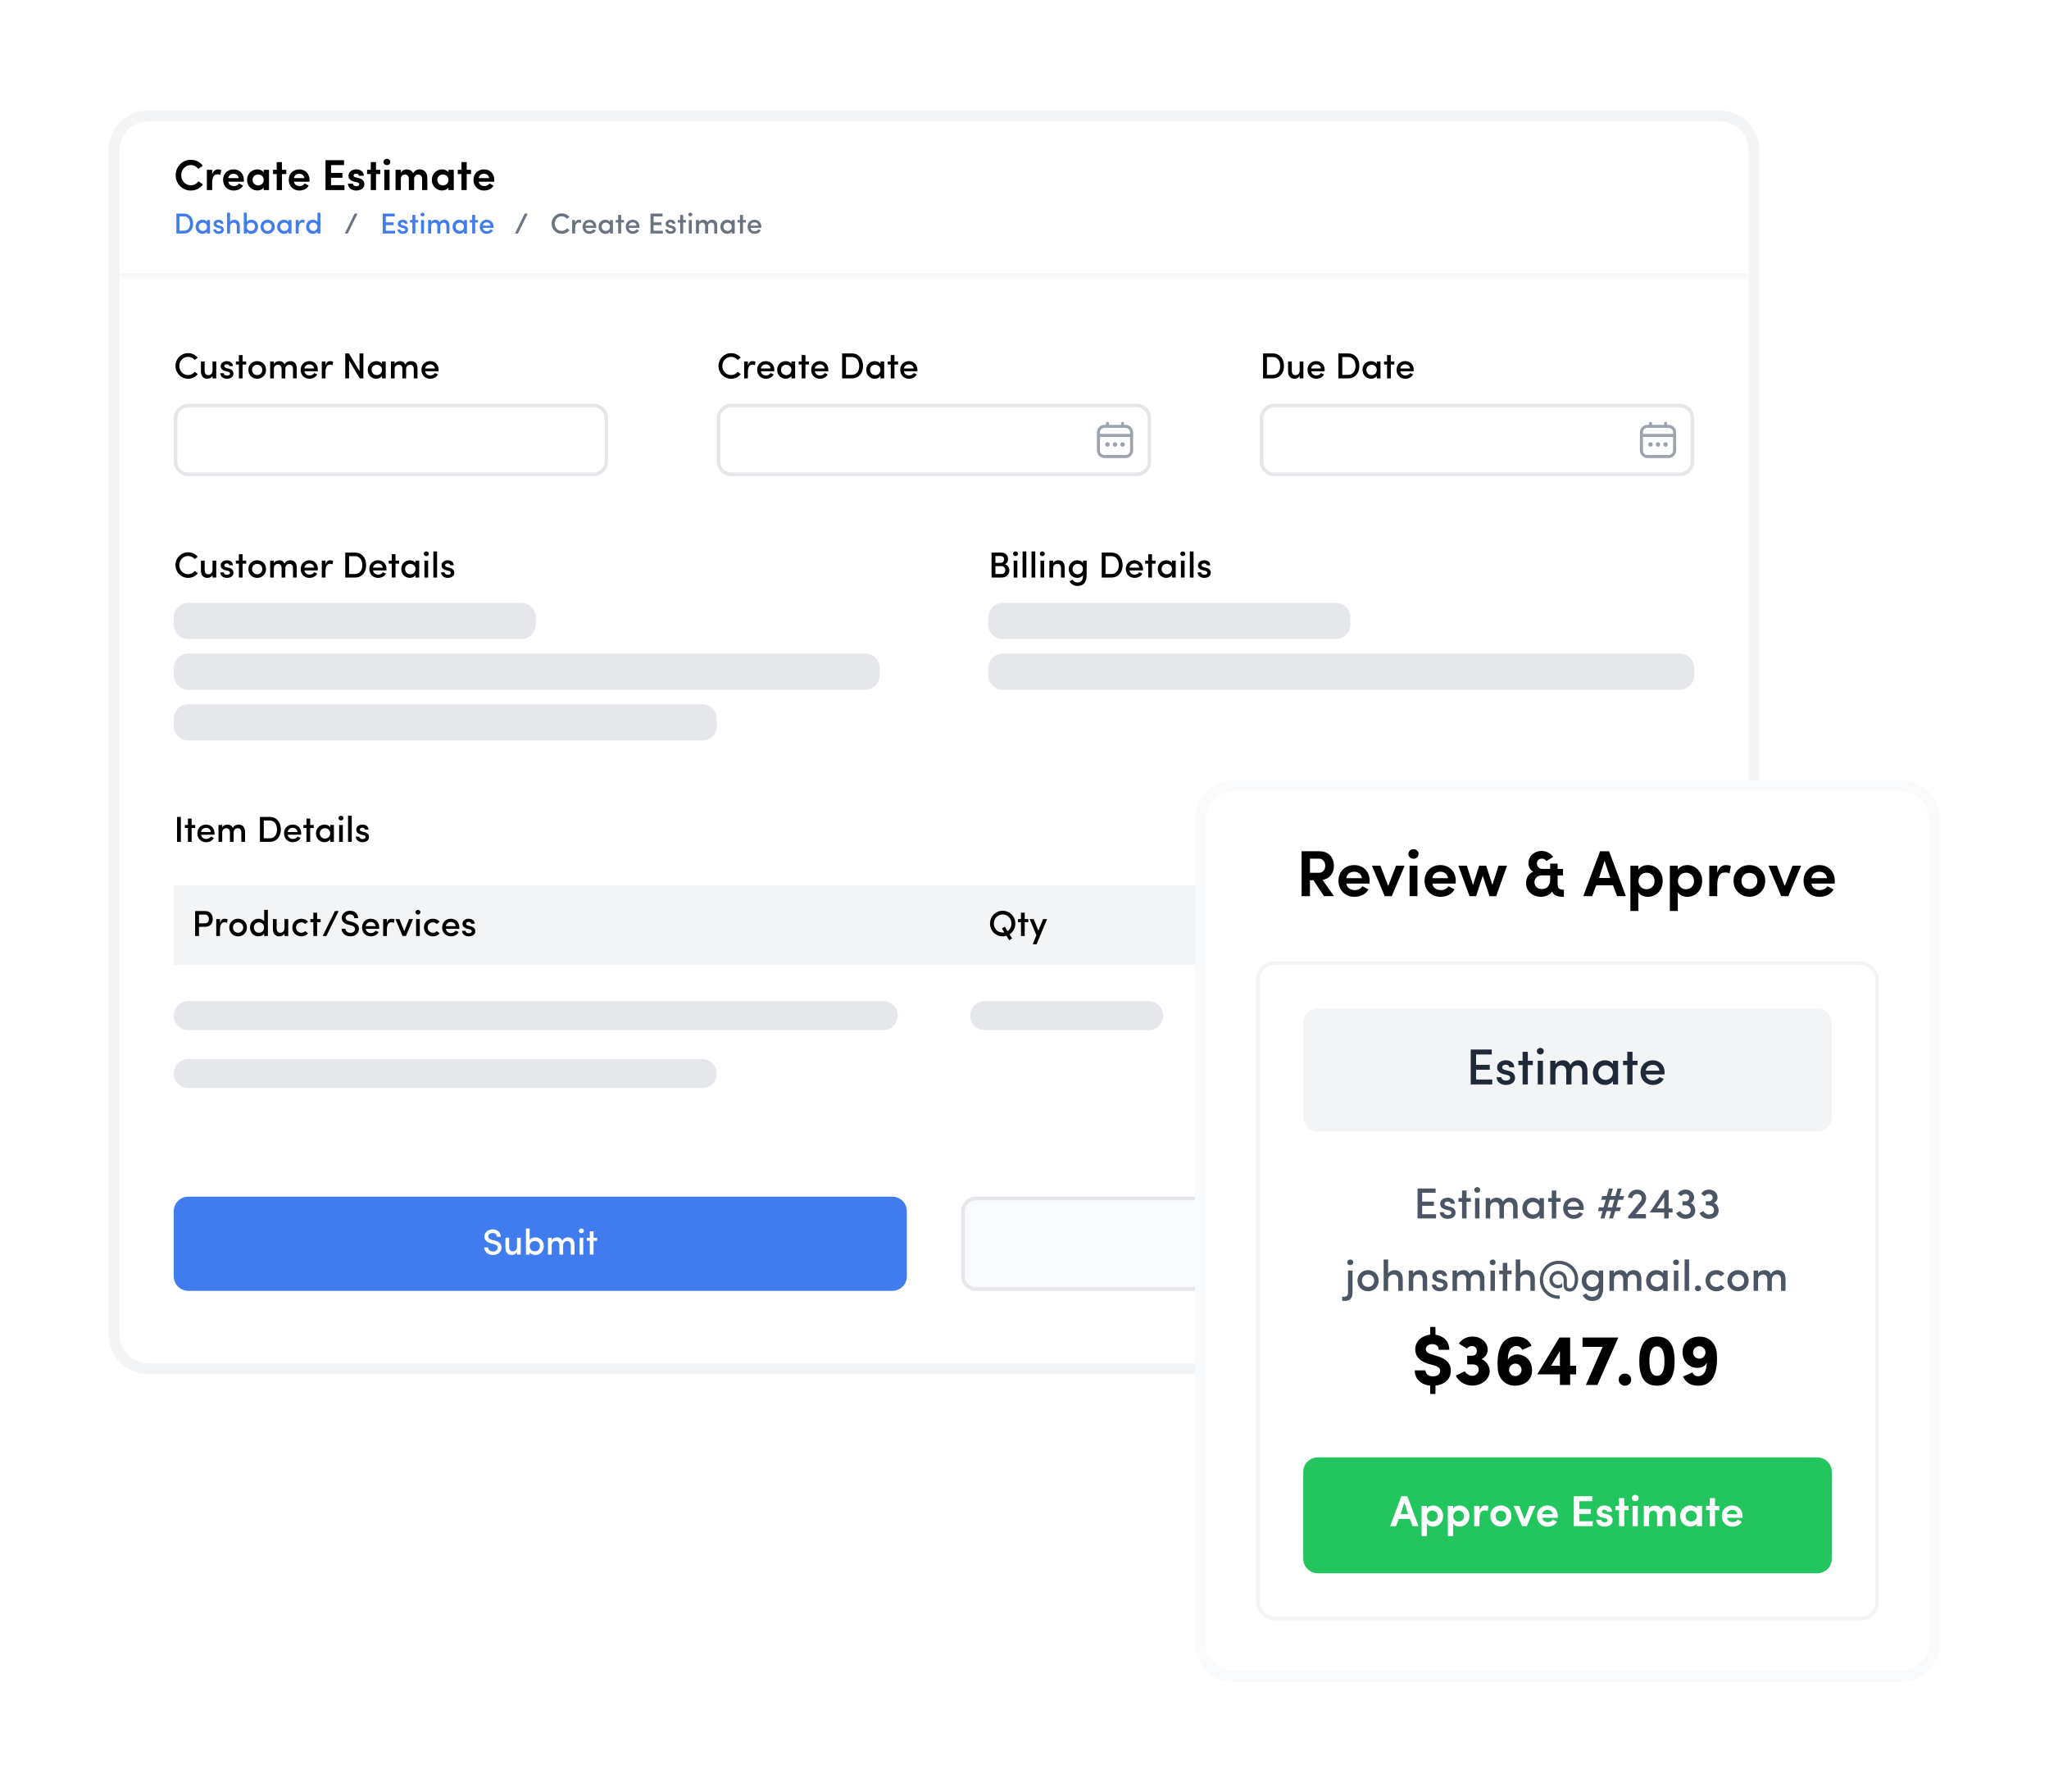 <svg width="566" height="495" viewBox="0 0 566 495" fill="none" xmlns="http://www.w3.org/2000/svg">
<g filter="url(#filter0_d_1237_1160)">
<g clip-path="url(#clip0_1237_1160)">
<path d="M48 26.5C48 22.082 51.582 18.5 56 18.5H490C494.418 18.5 498 22.082 498 26.5V353.5C498 357.918 494.418 361.5 490 361.5H56C51.582 361.5 48 357.918 48 353.5V26.5Z" fill="white"/>
<mask id="path-3-inside-1_1237_1160" fill="white">
<path d="M48 18.5H498V61.5H48V18.5Z"/>
</mask>
<path d="M498 60.5H48V62.5H498V60.5Z" fill="#F3F4F6" mask="url(#path-3-inside-1_1237_1160)"/>
<path d="M69.84 35.052L71.052 35.94C70.332 36.96 69.132 37.62 67.692 37.62C65.34 37.62 63.528 35.712 63.528 33.384C63.528 31.044 65.34 29.136 67.692 29.136C69.096 29.136 70.296 29.76 71.016 30.768L69.792 31.644C69.312 31.02 68.568 30.588 67.692 30.588C66.192 30.588 65.064 31.848 65.064 33.384C65.064 34.932 66.192 36.168 67.692 36.168C68.592 36.168 69.36 35.724 69.84 35.052ZM73.612 35.52V37.5H72.148V31.896H73.612V33.216C73.9 32.196 74.56 31.776 75.196 31.776C75.592 31.776 75.892 31.848 76.12 31.98L75.868 33.3C75.52 33.144 75.16 33.144 75.016 33.144C74.02 33.144 73.612 34.032 73.612 35.52ZM82.365 34.68C82.365 34.824 82.353 35.052 82.341 35.184H78.069C78.165 35.94 78.789 36.384 79.617 36.384C80.181 36.384 80.745 36.144 81.021 35.664C81.369 35.856 81.765 36.072 82.137 36.264C81.621 37.224 80.553 37.62 79.521 37.62C77.925 37.62 76.617 36.444 76.617 34.68C76.617 32.904 77.925 31.776 79.521 31.776C81.105 31.776 82.365 32.904 82.365 34.68ZM78.057 34.188H80.937C80.829 33.42 80.253 33 79.533 33C78.765 33 78.165 33.42 78.057 34.188ZM87.846 37.5V36.78C87.498 37.356 86.645 37.608 86.106 37.608C84.629 37.608 83.249 36.48 83.249 34.692C83.249 32.904 84.629 31.776 86.106 31.776C86.621 31.776 87.425 31.98 87.846 32.592V31.896H89.309V37.5H87.846ZM84.761 34.692C84.761 35.604 85.493 36.204 86.309 36.204C87.114 36.204 87.846 35.652 87.846 34.692C87.846 33.732 87.078 33.18 86.309 33.18C85.493 33.18 84.761 33.78 84.761 34.692ZM92.889 29.76V31.896H94.077V33.072H92.889V37.5H91.437V33.072H90.417V31.896H91.437V29.76H92.889ZM100.505 34.68C100.505 34.824 100.493 35.052 100.481 35.184H96.209C96.305 35.94 96.929 36.384 97.757 36.384C98.321 36.384 98.885 36.144 99.161 35.664C99.509 35.856 99.905 36.072 100.277 36.264C99.761 37.224 98.693 37.62 97.661 37.62C96.065 37.62 94.757 36.444 94.757 34.68C94.757 32.904 96.065 31.776 97.661 31.776C99.245 31.776 100.505 32.904 100.505 34.68ZM96.197 34.188H99.077C98.969 33.42 98.393 33 97.673 33C96.905 33 96.305 33.42 96.197 34.188ZM104.919 37.5V29.232H110.031V30.6H106.443V32.748H109.587V34.104H106.443V36.132H110.151V37.5H104.919ZM113.624 35.352L112.856 35.16C111.404 34.776 111.272 34.092 111.272 33.444C111.272 32.532 112.232 31.776 113.336 31.776C114.404 31.776 115.46 32.256 115.52 33.54H114.128C114.092 33.12 113.708 32.964 113.372 32.964C113 32.964 112.664 33.096 112.664 33.516C112.664 33.744 112.928 33.9 113.252 33.984L114.188 34.212C115.484 34.572 115.652 35.436 115.652 35.892C115.652 37.044 114.524 37.62 113.36 37.62C112.256 37.62 111.14 36.936 111.104 35.736H112.472C112.508 36.132 112.964 36.48 113.504 36.444C113.924 36.432 114.236 36.204 114.236 35.88C114.248 35.592 114.044 35.448 113.624 35.352ZM118.869 29.76V31.896H120.057V33.072H118.869V37.5H117.417V33.072H116.397V31.896H117.417V29.76H118.869ZM122.608 31.896V37.5H121.156V31.896H122.608ZM120.94 29.724C120.94 29.232 121.372 28.848 121.888 28.848C122.404 28.848 122.812 29.232 122.812 29.724C122.812 30.24 122.404 30.612 121.888 30.612C121.372 30.612 120.94 30.24 120.94 29.724ZM130.538 33.204C129.866 33.204 129.398 33.648 129.398 34.512V37.5H127.934V34.416C127.922 33.636 127.478 33.204 126.902 33.204C126.302 33.204 125.726 33.552 125.726 34.512V37.5H124.262V31.896H125.726V32.724C126.05 32.04 126.794 31.788 127.334 31.788C128.234 31.836 128.798 32.148 129.122 32.832C129.638 31.896 130.454 31.776 130.886 31.776C132.242 31.776 133.046 32.652 133.046 34.296V37.5H131.594V34.452C131.594 33.636 131.15 33.204 130.538 33.204ZM138.881 37.5V36.78C138.533 37.356 137.681 37.608 137.141 37.608C135.665 37.608 134.285 36.48 134.285 34.692C134.285 32.904 135.665 31.776 137.141 31.776C137.657 31.776 138.461 31.98 138.881 32.592V31.896H140.345V37.5H138.881ZM135.797 34.692C135.797 35.604 136.529 36.204 137.345 36.204C138.149 36.204 138.881 35.652 138.881 34.692C138.881 33.732 138.113 33.18 137.345 33.18C136.529 33.18 135.797 33.78 135.797 34.692ZM143.924 29.76V31.896H145.112V33.072H143.924V37.5H142.472V33.072H141.452V31.896H142.472V29.76H143.924ZM151.541 34.68C151.541 34.824 151.529 35.052 151.517 35.184H147.245C147.341 35.94 147.965 36.384 148.793 36.384C149.357 36.384 149.921 36.144 150.197 35.664C150.545 35.856 150.941 36.072 151.312 36.264C150.797 37.224 149.729 37.62 148.697 37.62C147.101 37.62 145.793 36.444 145.793 34.68C145.793 32.904 147.101 31.776 148.697 31.776C150.281 31.776 151.541 32.904 151.541 34.68ZM147.233 34.188H150.113C150.005 33.42 149.429 33 148.709 33C147.941 33 147.341 33.42 147.233 34.188Z" fill="black"/>
<path d="M64.568 44.78V48.716H65.864C66.944 48.716 67.496 47.852 67.496 46.756C67.496 45.668 66.944 44.78 65.864 44.78H64.568ZM65.864 49.5H63.72V43.988H65.864C67.432 43.988 68.344 45.188 68.344 46.756C68.344 48.324 67.432 49.5 65.864 49.5ZM72.199 49.5V48.964C71.943 49.372 71.423 49.58 70.943 49.58C69.943 49.58 69.047 48.82 69.047 47.628C69.047 46.436 69.943 45.684 70.943 45.684C71.391 45.684 71.943 45.868 72.199 46.292V45.764H73.015V49.5H72.199ZM69.895 47.62C69.895 48.308 70.423 48.78 71.039 48.78C71.647 48.78 72.191 48.356 72.191 47.62C72.191 46.892 71.599 46.484 71.039 46.484C70.423 46.484 69.895 46.932 69.895 47.62ZM75.546 48.004L75.042 47.884C74.242 47.668 73.954 47.276 74.01 46.668C74.05 46.116 74.666 45.684 75.346 45.684C76.002 45.684 76.666 45.988 76.706 46.788H75.922C75.89 46.508 75.634 46.388 75.378 46.388C75.162 46.388 74.938 46.468 74.85 46.596C74.786 46.7 74.778 46.812 74.818 46.932C74.874 47.084 75.074 47.164 75.274 47.22L75.85 47.364C76.65 47.556 76.826 48.084 76.826 48.452C76.826 49.172 76.194 49.58 75.338 49.58C74.634 49.58 73.93 49.148 73.906 48.356H74.666C74.706 48.676 74.962 48.892 75.402 48.892C75.778 48.892 76.066 48.724 76.066 48.444C76.066 48.196 75.826 48.068 75.546 48.004ZM78.548 47.492V49.5H77.724V43.732H78.548V46.332C78.764 45.876 79.34 45.684 79.732 45.684C80.692 45.684 81.244 46.308 81.244 47.372V49.5H80.42V47.42C80.42 46.836 80.06 46.492 79.588 46.492C79.116 46.492 78.548 46.756 78.548 47.492ZM83.181 47.62C83.181 48.348 83.717 48.78 84.325 48.78C84.949 48.78 85.453 48.308 85.453 47.62C85.453 46.932 84.949 46.484 84.325 46.484C83.765 46.484 83.181 46.892 83.181 47.62ZM83.173 49.5H82.349V43.732H83.173V46.3C83.405 45.892 83.893 45.684 84.429 45.684C85.445 45.684 86.293 46.436 86.293 47.636C86.293 48.812 85.421 49.58 84.421 49.58C83.909 49.58 83.405 49.364 83.173 48.956V49.5ZM88.921 48.78C89.545 48.78 90.057 48.324 90.057 47.62C90.057 46.94 89.545 46.492 88.921 46.492C88.305 46.492 87.793 46.94 87.793 47.62C87.793 48.324 88.305 48.78 88.921 48.78ZM88.921 49.58C87.865 49.58 86.977 48.804 86.977 47.62C86.977 46.436 87.865 45.684 88.921 45.684C89.985 45.684 90.881 46.436 90.881 47.62C90.881 48.804 89.985 49.58 88.921 49.58ZM94.707 49.5V48.964C94.451 49.372 93.931 49.58 93.451 49.58C92.451 49.58 91.555 48.82 91.555 47.628C91.555 46.436 92.451 45.684 93.451 45.684C93.899 45.684 94.451 45.868 94.707 46.292V45.764H95.523V49.5H94.707ZM92.403 47.62C92.403 48.308 92.931 48.78 93.547 48.78C94.155 48.78 94.699 48.356 94.699 47.62C94.699 46.892 94.107 46.484 93.547 46.484C92.931 46.484 92.403 46.932 92.403 47.62ZM97.502 48.156V49.5H96.678V45.764H97.502V46.62C97.694 45.948 98.054 45.684 98.526 45.684C98.79 45.684 99.07 45.74 99.19 45.828L99.054 46.588C98.838 46.484 98.662 46.46 98.502 46.46C97.798 46.46 97.502 47.164 97.502 48.156ZM102.691 49.5V48.956C102.459 49.364 101.939 49.58 101.427 49.58C100.419 49.58 99.563 48.812 99.563 47.636C99.563 46.436 100.419 45.684 101.427 45.684C101.963 45.684 102.459 45.892 102.691 46.3V43.732H103.507V49.5H102.691ZM102.675 47.62C102.675 46.892 102.083 46.484 101.531 46.484C100.915 46.484 100.411 46.932 100.411 47.62C100.411 48.308 100.915 48.78 101.531 48.78C102.139 48.78 102.675 48.348 102.675 47.62Z" fill="#407CEE"/>
<path d="M112.952 43.988H113.768L111.064 49.5H110.248L112.952 43.988Z" fill="#6B7280"/>
<path d="M120.72 49.5V43.988H124.04V44.772H121.568V46.404H123.728V47.18H121.568V48.724H124.12V49.5H120.72ZM126.436 48.004L125.932 47.884C125.132 47.668 124.844 47.276 124.9 46.668C124.94 46.116 125.556 45.684 126.236 45.684C126.892 45.684 127.556 45.988 127.596 46.788H126.812C126.78 46.508 126.524 46.388 126.268 46.388C126.052 46.388 125.828 46.468 125.74 46.596C125.676 46.7 125.668 46.812 125.708 46.932C125.764 47.084 125.964 47.164 126.164 47.22L126.74 47.364C127.54 47.556 127.716 48.084 127.716 48.452C127.716 49.172 127.084 49.58 126.228 49.58C125.524 49.58 124.82 49.148 124.796 48.356H125.556C125.596 48.676 125.852 48.892 126.292 48.892C126.668 48.892 126.956 48.724 126.956 48.444C126.956 48.196 126.716 48.068 126.436 48.004ZM129.735 44.348V45.764H130.527V46.444H129.735V49.5H128.911V46.444H128.239V45.764H128.911V44.348H129.735ZM132.119 45.764V49.5H131.303V45.764H132.119ZM131.159 44.252C131.159 43.956 131.415 43.732 131.711 43.732C132.023 43.732 132.255 43.956 132.255 44.252C132.255 44.548 132.023 44.772 131.711 44.772C131.415 44.772 131.159 44.548 131.159 44.252ZM137.527 46.492C136.983 46.492 136.623 46.884 136.623 47.492V49.5H135.799V47.404C135.791 46.828 135.487 46.492 135.039 46.492C134.559 46.492 134.095 46.756 134.095 47.492V49.5H133.271V45.764H134.095V46.324C134.351 45.812 134.967 45.684 135.271 45.684C135.871 45.684 136.231 45.948 136.447 46.428C136.791 45.78 137.367 45.684 137.703 45.684C138.631 45.684 139.143 46.284 139.143 47.348V49.5H138.319V47.42C138.319 46.836 138.007 46.492 137.527 46.492ZM143.168 49.5V48.964C142.912 49.372 142.392 49.58 141.912 49.58C140.912 49.58 140.016 48.82 140.016 47.628C140.016 46.436 140.912 45.684 141.912 45.684C142.36 45.684 142.912 45.868 143.168 46.292V45.764H143.984V49.5H143.168ZM140.864 47.62C140.864 48.308 141.392 48.78 142.008 48.78C142.616 48.78 143.16 48.356 143.16 47.62C143.16 46.892 142.568 46.484 142.008 46.484C141.392 46.484 140.864 46.932 140.864 47.62ZM146.259 44.348V45.764H147.051V46.444H146.259V49.5H145.435V46.444H144.763V45.764H145.435V44.348H146.259ZM151.323 47.62C151.323 47.708 151.323 47.836 151.315 47.924H148.347C148.435 48.5 148.883 48.86 149.491 48.86C149.907 48.86 150.315 48.668 150.507 48.324L151.179 48.62C150.859 49.284 150.147 49.58 149.451 49.58C148.395 49.58 147.531 48.804 147.531 47.62C147.531 46.436 148.395 45.684 149.451 45.684C150.507 45.684 151.323 46.436 151.323 47.62ZM148.347 47.324H150.515C150.427 46.74 150.019 46.404 149.451 46.404C148.875 46.404 148.435 46.748 148.347 47.324Z" fill="#407CEE"/>
<path d="M159.952 43.988H160.768L158.064 49.5H157.248L159.952 43.988Z" fill="#6B7280"/>
<path d="M171.648 48.044L172.304 48.564C171.824 49.196 171.064 49.58 170.16 49.58C168.6 49.58 167.376 48.324 167.376 46.756C167.376 45.196 168.6 43.924 170.16 43.924C171.048 43.924 171.8 44.308 172.288 44.916L171.632 45.428C171.272 45.02 170.768 44.74 170.16 44.74C169.064 44.74 168.224 45.644 168.224 46.756C168.224 47.876 169.064 48.764 170.16 48.764C170.768 48.764 171.304 48.492 171.648 48.044ZM173.869 48.156V49.5H173.045V45.764H173.869V46.62C174.061 45.948 174.421 45.684 174.893 45.684C175.157 45.684 175.437 45.74 175.557 45.828L175.421 46.588C175.205 46.484 175.029 46.46 174.869 46.46C174.165 46.46 173.869 47.164 173.869 48.156ZM179.714 47.62C179.714 47.708 179.714 47.836 179.706 47.924H176.738C176.826 48.5 177.274 48.86 177.882 48.86C178.298 48.86 178.706 48.668 178.898 48.324L179.57 48.62C179.25 49.284 178.538 49.58 177.842 49.58C176.786 49.58 175.922 48.804 175.922 47.62C175.922 46.436 176.786 45.684 177.842 45.684C178.898 45.684 179.714 46.436 179.714 47.62ZM176.738 47.324H178.906C178.818 46.74 178.41 46.404 177.842 46.404C177.266 46.404 176.826 46.748 176.738 47.324ZM183.496 49.5V48.964C183.24 49.372 182.72 49.58 182.24 49.58C181.24 49.58 180.344 48.82 180.344 47.628C180.344 46.436 181.24 45.684 182.24 45.684C182.688 45.684 183.24 45.868 183.496 46.292V45.764H184.312V49.5H183.496ZM181.192 47.62C181.192 48.308 181.72 48.78 182.336 48.78C182.944 48.78 183.488 48.356 183.488 47.62C183.488 46.892 182.896 46.484 182.336 46.484C181.72 46.484 181.192 46.932 181.192 47.62ZM186.587 44.348V45.764H187.379V46.444H186.587V49.5H185.763V46.444H185.091V45.764H185.763V44.348H186.587ZM191.651 47.62C191.651 47.708 191.651 47.836 191.643 47.924H188.675C188.763 48.5 189.211 48.86 189.819 48.86C190.235 48.86 190.643 48.668 190.835 48.324L191.507 48.62C191.187 49.284 190.475 49.58 189.779 49.58C188.723 49.58 187.859 48.804 187.859 47.62C187.859 46.436 188.723 45.684 189.779 45.684C190.835 45.684 191.651 46.436 191.651 47.62ZM188.675 47.324H190.843C190.755 46.74 190.347 46.404 189.779 46.404C189.203 46.404 188.763 46.748 188.675 47.324ZM194.697 49.5V43.988H198.017V44.772H195.545V46.404H197.705V47.18H195.545V48.724H198.097V49.5H194.697ZM200.413 48.004L199.909 47.884C199.109 47.668 198.821 47.276 198.877 46.668C198.917 46.116 199.533 45.684 200.213 45.684C200.869 45.684 201.533 45.988 201.573 46.788H200.789C200.757 46.508 200.501 46.388 200.245 46.388C200.029 46.388 199.805 46.468 199.717 46.596C199.653 46.7 199.645 46.812 199.685 46.932C199.741 47.084 199.941 47.164 200.141 47.22L200.717 47.364C201.517 47.556 201.693 48.084 201.693 48.452C201.693 49.172 201.061 49.58 200.205 49.58C199.501 49.58 198.797 49.148 198.773 48.356H199.533C199.573 48.676 199.829 48.892 200.269 48.892C200.645 48.892 200.933 48.724 200.933 48.444C200.933 48.196 200.693 48.068 200.413 48.004ZM203.712 44.348V45.764H204.504V46.444H203.712V49.5H202.888V46.444H202.216V45.764H202.888V44.348H203.712ZM206.095 45.764V49.5H205.279V45.764H206.095ZM205.135 44.252C205.135 43.956 205.391 43.732 205.687 43.732C205.999 43.732 206.231 43.956 206.231 44.252C206.231 44.548 205.999 44.772 205.687 44.772C205.391 44.772 205.135 44.548 205.135 44.252ZM211.504 46.492C210.96 46.492 210.6 46.884 210.6 47.492V49.5H209.776V47.404C209.768 46.828 209.464 46.492 209.016 46.492C208.536 46.492 208.072 46.756 208.072 47.492V49.5H207.248V45.764H208.072V46.324C208.328 45.812 208.944 45.684 209.248 45.684C209.848 45.684 210.208 45.948 210.424 46.428C210.768 45.78 211.344 45.684 211.68 45.684C212.608 45.684 213.12 46.284 213.12 47.348V49.5H212.296V47.42C212.296 46.836 211.984 46.492 211.504 46.492ZM217.144 49.5V48.964C216.888 49.372 216.368 49.58 215.888 49.58C214.888 49.58 213.992 48.82 213.992 47.628C213.992 46.436 214.888 45.684 215.888 45.684C216.336 45.684 216.888 45.868 217.144 46.292V45.764H217.96V49.5H217.144ZM214.84 47.62C214.84 48.308 215.368 48.78 215.984 48.78C216.592 48.78 217.136 48.356 217.136 47.62C217.136 46.892 216.544 46.484 215.984 46.484C215.368 46.484 214.84 46.932 214.84 47.62ZM220.235 44.348V45.764H221.027V46.444H220.235V49.5H219.411V46.444H218.739V45.764H219.411V44.348H220.235ZM225.3 47.62C225.3 47.708 225.3 47.836 225.292 47.924H222.324C222.412 48.5 222.86 48.86 223.468 48.86C223.884 48.86 224.292 48.668 224.484 48.324L225.156 48.62C224.836 49.284 224.124 49.58 223.428 49.58C222.372 49.58 221.508 48.804 221.508 47.62C221.508 46.436 222.372 45.684 223.428 45.684C224.484 45.684 225.3 46.436 225.3 47.62ZM222.324 47.324H224.492C224.404 46.74 223.996 46.404 223.428 46.404C222.852 46.404 222.412 46.748 222.324 47.324Z" fill="#6B7280"/>
<path d="M68.81 87.68L69.63 88.33C69.03 89.12 68.08 89.6 66.95 89.6C65 89.6 63.47 88.03 63.47 86.07C63.47 84.12 65 82.53 66.95 82.53C68.06 82.53 69 83.01 69.61 83.77L68.79 84.41C68.34 83.9 67.71 83.55 66.95 83.55C65.58 83.55 64.53 84.68 64.53 86.07C64.53 87.47 65.58 88.58 66.95 88.58C67.71 88.58 68.38 88.24 68.81 87.68ZM73.706 87.34V84.83H74.736V89.5H73.706V88.82C73.436 89.35 72.806 89.6 72.316 89.6C71.166 89.6 70.496 88.88 70.506 87.55V84.83H71.536V87.43C71.536 88.2 71.946 88.6 72.506 88.6C73.106 88.6 73.706 88.27 73.706 87.34ZM77.891 87.63L77.261 87.48C76.261 87.21 75.901 86.72 75.971 85.96C76.021 85.27 76.791 84.73 77.641 84.73C78.461 84.73 79.291 85.11 79.341 86.11H78.361C78.321 85.76 78.001 85.61 77.681 85.61C77.411 85.61 77.131 85.71 77.021 85.87C76.941 86 76.931 86.14 76.981 86.29C77.051 86.48 77.301 86.58 77.551 86.65L78.271 86.83C79.271 87.07 79.491 87.73 79.491 88.19C79.491 89.09 78.701 89.6 77.631 89.6C76.751 89.6 75.871 89.06 75.841 88.07H76.791C76.841 88.47 77.161 88.74 77.711 88.74C78.181 88.74 78.541 88.53 78.541 88.18C78.541 87.87 78.241 87.71 77.891 87.63ZM82.014 83.06V84.83H83.004V85.68H82.014V89.5H80.984V85.68H80.144V84.83H80.984V83.06H82.014ZM86.035 88.6C86.816 88.6 87.456 88.03 87.456 87.15C87.456 86.3 86.816 85.74 86.035 85.74C85.266 85.74 84.626 86.3 84.626 87.15C84.626 88.03 85.266 88.6 86.035 88.6ZM86.035 89.6C84.716 89.6 83.606 88.63 83.606 87.15C83.606 85.67 84.716 84.73 86.035 84.73C87.365 84.73 88.486 85.67 88.486 87.15C88.486 88.63 87.365 89.6 86.035 89.6ZM94.948 85.74C94.268 85.74 93.818 86.23 93.818 86.99V89.5H92.788V86.88C92.778 86.16 92.398 85.74 91.838 85.74C91.238 85.74 90.658 86.07 90.658 86.99V89.5H89.628V84.83H90.658V85.53C90.978 84.89 91.748 84.73 92.128 84.73C92.878 84.73 93.328 85.06 93.598 85.66C94.028 84.85 94.748 84.73 95.168 84.73C96.328 84.73 96.968 85.48 96.968 86.81V89.5H95.938V86.9C95.938 86.17 95.548 85.74 94.948 85.74ZM102.799 87.15C102.799 87.26 102.799 87.42 102.789 87.53H99.079C99.189 88.25 99.749 88.7 100.509 88.7C101.029 88.7 101.539 88.46 101.779 88.03L102.619 88.4C102.219 89.23 101.329 89.6 100.459 89.6C99.139 89.6 98.059 88.63 98.059 87.15C98.059 85.67 99.139 84.73 100.459 84.73C101.779 84.73 102.799 85.67 102.799 87.15ZM99.079 86.78H101.789C101.679 86.05 101.169 85.63 100.459 85.63C99.739 85.63 99.189 86.06 99.079 86.78ZM104.916 87.82V89.5H103.886V84.83H104.916V85.9C105.156 85.06 105.606 84.73 106.196 84.73C106.526 84.73 106.876 84.8 107.026 84.91L106.856 85.86C106.586 85.73 106.366 85.7 106.166 85.7C105.286 85.7 104.916 86.58 104.916 87.82ZM115.375 82.61V89.5H114.385L111.425 84.57V89.5H110.365V82.61H111.385L114.315 87.5V82.61H115.375ZM120.524 89.5V88.83C120.204 89.34 119.554 89.6 118.954 89.6C117.704 89.6 116.584 88.65 116.584 87.16C116.584 85.67 117.704 84.73 118.954 84.73C119.514 84.73 120.204 84.96 120.524 85.49V84.83H121.544V89.5H120.524ZM117.644 87.15C117.644 88.01 118.304 88.6 119.074 88.6C119.834 88.6 120.514 88.07 120.514 87.15C120.514 86.24 119.774 85.73 119.074 85.73C118.304 85.73 117.644 86.29 117.644 87.15ZM128.308 85.74C127.628 85.74 127.178 86.23 127.178 86.99V89.5H126.148V86.88C126.138 86.16 125.758 85.74 125.198 85.74C124.598 85.74 124.018 86.07 124.018 86.99V89.5H122.988V84.83H124.018V85.53C124.338 84.89 125.108 84.73 125.488 84.73C126.238 84.73 126.688 85.06 126.958 85.66C127.388 84.85 128.108 84.73 128.528 84.73C129.688 84.73 130.328 85.48 130.328 86.81V89.5H129.298V86.9C129.298 86.17 128.908 85.74 128.308 85.74ZM136.158 87.15C136.158 87.26 136.158 87.42 136.148 87.53H132.438C132.548 88.25 133.108 88.7 133.868 88.7C134.388 88.7 134.898 88.46 135.138 88.03L135.978 88.4C135.578 89.23 134.688 89.6 133.818 89.6C132.498 89.6 131.418 88.63 131.418 87.15C131.418 85.67 132.498 84.73 133.818 84.73C135.138 84.73 136.158 85.67 136.158 87.15ZM132.438 86.78H135.148C135.038 86.05 134.528 85.63 133.818 85.63C133.098 85.63 132.548 86.06 132.438 86.78Z" fill="black"/>
<path d="M63.5 100.5C63.5 98.567 65.067 97 67 97H179C180.933 97 182.5 98.567 182.5 100.5V112.5C182.5 114.433 180.933 116 179 116H67C65.067 116 63.5 114.433 63.5 112.5V100.5Z" stroke="#E5E7EB"/>
<path d="M218.81 87.68L219.63 88.33C219.03 89.12 218.08 89.6 216.95 89.6C215 89.6 213.47 88.03 213.47 86.07C213.47 84.12 215 82.53 216.95 82.53C218.06 82.53 219 83.01 219.61 83.77L218.79 84.41C218.34 83.9 217.71 83.55 216.95 83.55C215.58 83.55 214.53 84.68 214.53 86.07C214.53 87.47 215.58 88.58 216.95 88.58C217.71 88.58 218.38 88.24 218.81 87.68ZM221.586 87.82V89.5H220.556V84.83H221.586V85.9C221.826 85.06 222.276 84.73 222.866 84.73C223.196 84.73 223.546 84.8 223.696 84.91L223.526 85.86C223.256 85.73 223.036 85.7 222.836 85.7C221.956 85.7 221.586 86.58 221.586 87.82ZM228.892 87.15C228.892 87.26 228.892 87.42 228.882 87.53H225.172C225.282 88.25 225.842 88.7 226.602 88.7C227.122 88.7 227.632 88.46 227.872 88.03L228.712 88.4C228.312 89.23 227.422 89.6 226.552 89.6C225.232 89.6 224.152 88.63 224.152 87.15C224.152 85.67 225.232 84.73 226.552 84.73C227.872 84.73 228.892 85.67 228.892 87.15ZM225.172 86.78H227.882C227.772 86.05 227.262 85.63 226.552 85.63C225.832 85.63 225.282 86.06 225.172 86.78ZM233.62 89.5V88.83C233.3 89.34 232.65 89.6 232.05 89.6C230.8 89.6 229.68 88.65 229.68 87.16C229.68 85.67 230.8 84.73 232.05 84.73C232.61 84.73 233.3 84.96 233.62 85.49V84.83H234.64V89.5H233.62ZM230.74 87.15C230.74 88.01 231.4 88.6 232.17 88.6C232.93 88.6 233.61 88.07 233.61 87.15C233.61 86.24 232.87 85.73 232.17 85.73C231.4 85.73 230.74 86.29 230.74 87.15ZM237.483 83.06V84.83H238.473V85.68H237.483V89.5H236.453V85.68H235.613V84.83H236.453V83.06H237.483ZM243.814 87.15C243.814 87.26 243.814 87.42 243.804 87.53H240.094C240.204 88.25 240.764 88.7 241.524 88.7C242.044 88.7 242.554 88.46 242.794 88.03L243.634 88.4C243.234 89.23 242.344 89.6 241.474 89.6C240.154 89.6 239.074 88.63 239.074 87.15C239.074 85.67 240.154 84.73 241.474 84.73C242.794 84.73 243.814 85.67 243.814 87.15ZM240.094 86.78H242.804C242.694 86.05 242.184 85.63 241.474 85.63C240.754 85.63 240.204 86.06 240.094 86.78ZM248.681 83.6V88.52H250.301C251.651 88.52 252.341 87.44 252.341 86.07C252.341 84.71 251.651 83.6 250.301 83.6H248.681ZM250.301 89.5H247.621V82.61H250.301C252.261 82.61 253.401 84.11 253.401 86.07C253.401 88.03 252.261 89.5 250.301 89.5ZM258.219 89.5V88.83C257.899 89.34 257.249 89.6 256.649 89.6C255.399 89.6 254.279 88.65 254.279 87.16C254.279 85.67 255.399 84.73 256.649 84.73C257.209 84.73 257.899 84.96 258.219 85.49V84.83H259.239V89.5H258.219ZM255.339 87.15C255.339 88.01 255.999 88.6 256.769 88.6C257.529 88.6 258.209 88.07 258.209 87.15C258.209 86.24 257.469 85.73 256.769 85.73C255.999 85.73 255.339 86.29 255.339 87.15ZM262.083 83.06V84.83H263.073V85.68H262.083V89.5H261.053V85.68H260.213V84.83H261.053V83.06H262.083ZM268.414 87.15C268.414 87.26 268.414 87.42 268.404 87.53H264.694C264.804 88.25 265.364 88.7 266.124 88.7C266.644 88.7 267.154 88.46 267.394 88.03L268.234 88.4C267.834 89.23 266.944 89.6 266.074 89.6C264.754 89.6 263.674 88.63 263.674 87.15C263.674 85.67 264.754 84.73 266.074 84.73C267.394 84.73 268.414 85.67 268.414 87.15ZM264.694 86.78H267.404C267.294 86.05 266.784 85.63 266.074 85.63C265.354 85.63 264.804 86.06 264.694 86.78Z" fill="black"/>
<path d="M213.5 100.5C213.5 98.567 215.067 97 217 97H329C330.933 97 332.5 98.567 332.5 100.5V112.5C332.5 114.433 330.933 116 329 116H217C215.067 116 213.5 114.433 213.5 112.5V100.5Z" stroke="#E5E7EB"/>
<g clip-path="url(#clip1_1237_1160)">
<path d="M325.917 102.333H325.5V101.917C325.5 101.806 325.456 101.7 325.378 101.622C325.3 101.544 325.194 101.5 325.083 101.5C324.973 101.5 324.867 101.544 324.789 101.622C324.711 101.7 324.667 101.806 324.667 101.917V102.333H321.333V101.917C321.333 101.806 321.289 101.7 321.211 101.622C321.133 101.544 321.027 101.5 320.917 101.5C320.806 101.5 320.7 101.544 320.622 101.622C320.544 101.7 320.5 101.806 320.5 101.917V102.333H320.083C319.531 102.334 319.001 102.554 318.611 102.944C318.22 103.335 318.001 103.864 318 104.417V109.417C318.001 109.969 318.22 110.499 318.611 110.889C319.001 111.28 319.531 111.499 320.083 111.5H325.917C326.469 111.499 326.999 111.28 327.389 110.889C327.78 110.499 327.999 109.969 328 109.417V104.417C327.999 103.864 327.78 103.335 327.389 102.944C326.999 102.554 326.469 102.334 325.917 102.333ZM318.833 104.417C318.833 104.085 318.965 103.767 319.199 103.533C319.434 103.298 319.752 103.167 320.083 103.167H325.917C326.248 103.167 326.566 103.298 326.801 103.533C327.035 103.767 327.167 104.085 327.167 104.417V104.833H318.833V104.417ZM325.917 110.667H320.083C319.752 110.667 319.434 110.535 319.199 110.301C318.965 110.066 318.833 109.748 318.833 109.417V105.667H327.167V109.417C327.167 109.748 327.035 110.066 326.801 110.301C326.566 110.535 326.248 110.667 325.917 110.667Z" fill="#9CA3AF"/>
<path d="M323 108.375C323.345 108.375 323.625 108.095 323.625 107.75C323.625 107.405 323.345 107.125 323 107.125C322.655 107.125 322.375 107.405 322.375 107.75C322.375 108.095 322.655 108.375 323 108.375Z" fill="#9CA3AF"/>
<path d="M320.917 108.375C321.262 108.375 321.542 108.095 321.542 107.75C321.542 107.405 321.262 107.125 320.917 107.125C320.571 107.125 320.292 107.405 320.292 107.75C320.292 108.095 320.571 108.375 320.917 108.375Z" fill="#9CA3AF"/>
<path d="M325.083 108.375C325.429 108.375 325.708 108.095 325.708 107.75C325.708 107.405 325.429 107.125 325.083 107.125C324.738 107.125 324.458 107.405 324.458 107.75C324.458 108.095 324.738 108.375 325.083 108.375Z" fill="#9CA3AF"/>
</g>
<path d="M364.96 83.6V88.52H366.58C367.93 88.52 368.62 87.44 368.62 86.07C368.62 84.71 367.93 83.6 366.58 83.6H364.96ZM366.58 89.5H363.9V82.61H366.58C368.54 82.61 369.68 84.11 369.68 86.07C369.68 88.03 368.54 89.5 366.58 89.5ZM374.009 87.34V84.83H375.039V89.5H374.009V88.82C373.739 89.35 373.109 89.6 372.619 89.6C371.469 89.6 370.799 88.88 370.809 87.55V84.83H371.839V87.43C371.839 88.2 372.249 88.6 372.809 88.6C373.409 88.6 374.009 88.27 374.009 87.34ZM380.914 87.15C380.914 87.26 380.914 87.42 380.904 87.53H377.194C377.304 88.25 377.864 88.7 378.624 88.7C379.144 88.7 379.654 88.46 379.894 88.03L380.734 88.4C380.334 89.23 379.444 89.6 378.574 89.6C377.254 89.6 376.174 88.63 376.174 87.15C376.174 85.67 377.254 84.73 378.574 84.73C379.894 84.73 380.914 85.67 380.914 87.15ZM377.194 86.78H379.904C379.794 86.05 379.284 85.63 378.574 85.63C377.854 85.63 377.304 86.06 377.194 86.78ZM385.78 83.6V88.52H387.4C388.75 88.52 389.44 87.44 389.44 86.07C389.44 84.71 388.75 83.6 387.4 83.6H385.78ZM387.4 89.5H384.72V82.61H387.4C389.36 82.61 390.5 84.11 390.5 86.07C390.5 88.03 389.36 89.5 387.4 89.5ZM395.319 89.5V88.83C394.999 89.34 394.349 89.6 393.749 89.6C392.499 89.6 391.379 88.65 391.379 87.16C391.379 85.67 392.499 84.73 393.749 84.73C394.309 84.73 394.999 84.96 395.319 85.49V84.83H396.339V89.5H395.319ZM392.439 87.15C392.439 88.01 393.099 88.6 393.869 88.6C394.629 88.6 395.309 88.07 395.309 87.15C395.309 86.24 394.569 85.73 393.869 85.73C393.099 85.73 392.439 86.29 392.439 87.15ZM399.183 83.06V84.83H400.173V85.68H399.183V89.5H398.153V85.68H397.313V84.83H398.153V83.06H399.183ZM405.514 87.15C405.514 87.26 405.514 87.42 405.504 87.53H401.794C401.904 88.25 402.464 88.7 403.224 88.7C403.744 88.7 404.254 88.46 404.494 88.03L405.334 88.4C404.934 89.23 404.044 89.6 403.174 89.6C401.854 89.6 400.774 88.63 400.774 87.15C400.774 85.67 401.854 84.73 403.174 84.73C404.494 84.73 405.514 85.67 405.514 87.15ZM401.794 86.78H404.504C404.394 86.05 403.884 85.63 403.174 85.63C402.454 85.63 401.904 86.06 401.794 86.78Z" fill="black"/>
<path d="M363.5 100.5C363.5 98.567 365.067 97 367 97H479C480.933 97 482.5 98.567 482.5 100.5V112.5C482.5 114.433 480.933 116 479 116H367C365.067 116 363.5 114.433 363.5 112.5V100.5Z" stroke="#E5E7EB"/>
<g clip-path="url(#clip2_1237_1160)">
<path d="M475.917 102.333H475.5V101.917C475.5 101.806 475.456 101.7 475.378 101.622C475.3 101.544 475.194 101.5 475.083 101.5C474.973 101.5 474.867 101.544 474.789 101.622C474.711 101.7 474.667 101.806 474.667 101.917V102.333H471.333V101.917C471.333 101.806 471.289 101.7 471.211 101.622C471.133 101.544 471.027 101.5 470.917 101.5C470.806 101.5 470.7 101.544 470.622 101.622C470.544 101.7 470.5 101.806 470.5 101.917V102.333H470.083C469.531 102.334 469.001 102.554 468.611 102.944C468.22 103.335 468.001 103.864 468 104.417V109.417C468.001 109.969 468.22 110.499 468.611 110.889C469.001 111.28 469.531 111.499 470.083 111.5H475.917C476.469 111.499 476.999 111.28 477.389 110.889C477.78 110.499 477.999 109.969 478 109.417V104.417C477.999 103.864 477.78 103.335 477.389 102.944C476.999 102.554 476.469 102.334 475.917 102.333ZM468.833 104.417C468.833 104.085 468.965 103.767 469.199 103.533C469.434 103.298 469.752 103.167 470.083 103.167H475.917C476.248 103.167 476.566 103.298 476.801 103.533C477.035 103.767 477.167 104.085 477.167 104.417V104.833H468.833V104.417ZM475.917 110.667H470.083C469.752 110.667 469.434 110.535 469.199 110.301C468.965 110.066 468.833 109.748 468.833 109.417V105.667H477.167V109.417C477.167 109.748 477.035 110.066 476.801 110.301C476.566 110.535 476.248 110.667 475.917 110.667Z" fill="#9CA3AF"/>
<path d="M473 108.375C473.345 108.375 473.625 108.095 473.625 107.75C473.625 107.405 473.345 107.125 473 107.125C472.655 107.125 472.375 107.405 472.375 107.75C472.375 108.095 472.655 108.375 473 108.375Z" fill="#9CA3AF"/>
<path d="M470.917 108.375C471.262 108.375 471.542 108.095 471.542 107.75C471.542 107.405 471.262 107.125 470.917 107.125C470.571 107.125 470.292 107.405 470.292 107.75C470.292 108.095 470.571 108.375 470.917 108.375Z" fill="#9CA3AF"/>
<path d="M475.083 108.375C475.429 108.375 475.708 108.095 475.708 107.75C475.708 107.405 475.429 107.125 475.083 107.125C474.738 107.125 474.458 107.405 474.458 107.75C474.458 108.095 474.738 108.375 475.083 108.375Z" fill="#9CA3AF"/>
</g>
<path d="M68.81 142.68L69.63 143.33C69.03 144.12 68.08 144.6 66.95 144.6C65 144.6 63.47 143.03 63.47 141.07C63.47 139.12 65 137.53 66.95 137.53C68.06 137.53 69 138.01 69.61 138.77L68.79 139.41C68.34 138.9 67.71 138.55 66.95 138.55C65.58 138.55 64.53 139.68 64.53 141.07C64.53 142.47 65.58 143.58 66.95 143.58C67.71 143.58 68.38 143.24 68.81 142.68ZM73.706 142.34V139.83H74.736V144.5H73.706V143.82C73.436 144.35 72.806 144.6 72.316 144.6C71.166 144.6 70.496 143.88 70.506 142.55V139.83H71.536V142.43C71.536 143.2 71.946 143.6 72.506 143.6C73.106 143.6 73.706 143.27 73.706 142.34ZM77.891 142.63L77.261 142.48C76.261 142.21 75.901 141.72 75.971 140.96C76.021 140.27 76.791 139.73 77.641 139.73C78.461 139.73 79.291 140.11 79.341 141.11H78.361C78.321 140.76 78.001 140.61 77.681 140.61C77.411 140.61 77.131 140.71 77.021 140.87C76.941 141 76.931 141.14 76.981 141.29C77.051 141.48 77.301 141.58 77.551 141.65L78.271 141.83C79.271 142.07 79.491 142.73 79.491 143.19C79.491 144.09 78.701 144.6 77.631 144.6C76.751 144.6 75.871 144.06 75.841 143.07H76.791C76.841 143.47 77.161 143.74 77.711 143.74C78.181 143.74 78.541 143.53 78.541 143.18C78.541 142.87 78.241 142.71 77.891 142.63ZM82.014 138.06V139.83H83.004V140.68H82.014V144.5H80.984V140.68H80.144V139.83H80.984V138.06H82.014ZM86.035 143.6C86.816 143.6 87.456 143.03 87.456 142.15C87.456 141.3 86.816 140.74 86.035 140.74C85.266 140.74 84.626 141.3 84.626 142.15C84.626 143.03 85.266 143.6 86.035 143.6ZM86.035 144.6C84.716 144.6 83.606 143.63 83.606 142.15C83.606 140.67 84.716 139.73 86.035 139.73C87.365 139.73 88.486 140.67 88.486 142.15C88.486 143.63 87.365 144.6 86.035 144.6ZM94.948 140.74C94.268 140.74 93.818 141.23 93.818 141.99V144.5H92.788V141.88C92.778 141.16 92.398 140.74 91.838 140.74C91.238 140.74 90.658 141.07 90.658 141.99V144.5H89.628V139.83H90.658V140.53C90.978 139.89 91.748 139.73 92.128 139.73C92.878 139.73 93.328 140.06 93.598 140.66C94.028 139.85 94.748 139.73 95.168 139.73C96.328 139.73 96.968 140.48 96.968 141.81V144.5H95.938V141.9C95.938 141.17 95.548 140.74 94.948 140.74ZM102.799 142.15C102.799 142.26 102.799 142.42 102.789 142.53H99.079C99.189 143.25 99.749 143.7 100.509 143.7C101.029 143.7 101.539 143.46 101.779 143.03L102.619 143.4C102.219 144.23 101.329 144.6 100.459 144.6C99.139 144.6 98.059 143.63 98.059 142.15C98.059 140.67 99.139 139.73 100.459 139.73C101.779 139.73 102.799 140.67 102.799 142.15ZM99.079 141.78H101.789C101.679 141.05 101.169 140.63 100.459 140.63C99.739 140.63 99.189 141.06 99.079 141.78ZM104.916 142.82V144.5H103.886V139.83H104.916V140.9C105.156 140.06 105.606 139.73 106.196 139.73C106.526 139.73 106.876 139.8 107.026 139.91L106.856 140.86C106.586 140.73 106.366 140.7 106.166 140.7C105.286 140.7 104.916 141.58 104.916 142.82ZM111.425 138.6V143.52H113.045C114.395 143.52 115.085 142.44 115.085 141.07C115.085 139.71 114.395 138.6 113.045 138.6H111.425ZM113.045 144.5H110.365V137.61H113.045C115.005 137.61 116.145 139.11 116.145 141.07C116.145 143.03 115.005 144.5 113.045 144.5ZM121.764 142.15C121.764 142.26 121.764 142.42 121.754 142.53H118.044C118.154 143.25 118.714 143.7 119.474 143.7C119.994 143.7 120.504 143.46 120.744 143.03L121.584 143.4C121.184 144.23 120.294 144.6 119.424 144.6C118.104 144.6 117.024 143.63 117.024 142.15C117.024 140.67 118.104 139.73 119.424 139.73C120.744 139.73 121.764 140.67 121.764 142.15ZM118.044 141.78H120.754C120.644 141.05 120.134 140.63 119.424 140.63C118.704 140.63 118.154 141.06 118.044 141.78ZM124.251 138.06V139.83H125.241V140.68H124.251V144.5H123.221V140.68H122.381V139.83H123.221V138.06H124.251ZM129.782 144.5V143.83C129.462 144.34 128.812 144.6 128.212 144.6C126.962 144.6 125.842 143.65 125.842 142.16C125.842 140.67 126.962 139.73 128.212 139.73C128.772 139.73 129.462 139.96 129.782 140.49V139.83H130.802V144.5H129.782ZM126.902 142.15C126.902 143.01 127.562 143.6 128.332 143.6C129.092 143.6 129.772 143.07 129.772 142.15C129.772 141.24 129.032 140.73 128.332 140.73C127.562 140.73 126.902 141.29 126.902 142.15ZM133.265 139.83V144.5H132.245V139.83H133.265ZM132.065 137.94C132.065 137.57 132.385 137.29 132.755 137.29C133.145 137.29 133.435 137.57 133.435 137.94C133.435 138.31 133.145 138.59 132.755 138.59C132.385 138.59 132.065 138.31 132.065 137.94ZM134.706 144.5V137.29H135.736V144.5H134.706ZM138.897 142.63L138.267 142.48C137.267 142.21 136.907 141.72 136.977 140.96C137.027 140.27 137.797 139.73 138.647 139.73C139.467 139.73 140.297 140.11 140.347 141.11H139.367C139.327 140.76 139.007 140.61 138.687 140.61C138.417 140.61 138.137 140.71 138.027 140.87C137.947 141 137.937 141.14 137.987 141.29C138.057 141.48 138.307 141.58 138.557 141.65L139.277 141.83C140.277 142.07 140.497 142.73 140.497 143.19C140.497 144.09 139.707 144.6 138.637 144.6C137.757 144.6 136.877 144.06 136.847 143.07H137.797C137.847 143.47 138.167 143.74 138.717 143.74C139.187 143.74 139.547 143.53 139.547 143.18C139.547 142.87 139.247 142.71 138.897 142.63Z" fill="black"/>
<path d="M63 155.5C63 153.291 64.791 151.5 67 151.5H159C161.209 151.5 163 153.291 163 155.5V157.5C163 159.709 161.209 161.5 159 161.5H67C64.791 161.5 63 159.709 63 157.5V155.5Z" fill="#E5E7EB"/>
<path d="M63 169.5C63 167.291 64.791 165.5 67 165.5H254C256.209 165.5 258 167.291 258 169.5V171.5C258 173.709 256.209 175.5 254 175.5H67C64.791 175.5 63 173.709 63 171.5V169.5Z" fill="#E5E7EB"/>
<path d="M63 183.5C63 181.291 64.791 179.5 67 179.5H209C211.209 179.5 213 181.291 213 183.5V185.5C213 187.709 211.209 189.5 209 189.5H67C64.791 189.5 63 187.709 63 185.5V183.5Z" fill="#E5E7EB"/>
<path d="M293.45 139.43C293.45 139.97 293.23 140.56 292.56 140.83C293.36 141.02 293.82 141.82 293.82 142.48C293.82 143.57 293.06 144.5 291.75 144.5H288.9V137.61H291.54C292.71 137.61 293.45 138.3 293.45 139.43ZM289.97 140.44H291.5C292.06 140.44 292.35 139.99 292.35 139.47C292.35 138.91 292 138.58 291.43 138.58H289.97V140.44ZM291.67 141.35H289.97V143.53H291.7C292.34 143.53 292.71 143 292.71 142.47C292.71 141.96 292.33 141.35 291.67 141.35ZM296.029 139.83V144.5H295.009V139.83H296.029ZM294.829 137.94C294.829 137.57 295.149 137.29 295.519 137.29C295.909 137.29 296.199 137.57 296.199 137.94C296.199 138.31 295.909 138.59 295.519 138.59C295.149 138.59 294.829 138.31 294.829 137.94ZM297.47 144.5V137.29H298.5V144.5H297.47ZM299.941 144.5V137.29H300.971V144.5H299.941ZM303.431 139.83V144.5H302.411V139.83H303.431ZM302.231 137.94C302.231 137.57 302.551 137.29 302.921 137.29C303.311 137.29 303.601 137.57 303.601 137.94C303.601 138.31 303.311 138.59 302.921 138.59C302.551 138.59 302.231 138.31 302.231 137.94ZM305.902 141.99V144.5H304.872V139.83H305.902V140.53C306.172 140 306.822 139.73 307.332 139.73C308.462 139.73 309.112 140.45 309.112 141.78V144.5H308.082V141.9C308.082 141.15 307.702 140.74 307.102 140.74C306.492 140.74 305.902 141.07 305.902 141.99ZM314.137 142.17C314.137 141.24 313.467 140.73 312.697 140.73C311.917 140.73 311.277 141.32 311.277 142.17C311.277 143.05 311.917 143.61 312.697 143.61C313.397 143.61 314.137 143.09 314.137 142.17ZM311.287 145.09C311.537 145.58 312.087 145.87 312.597 145.87C313.547 145.87 314.157 145.34 314.157 144.03V143.79C313.897 144.32 313.207 144.6 312.577 144.6C311.317 144.6 310.217 143.66 310.217 142.18C310.217 140.7 311.317 139.73 312.577 139.73C313.217 139.73 313.867 140.01 314.157 140.52V139.83H315.167V143.81C315.167 145.96 314.167 146.83 312.597 146.83C311.687 146.83 310.877 146.36 310.437 145.52C310.627 145.44 311.097 145.17 311.287 145.09ZM320.39 138.6V143.52H322.01C323.36 143.52 324.05 142.44 324.05 141.07C324.05 139.71 323.36 138.6 322.01 138.6H320.39ZM322.01 144.5H319.33V137.61H322.01C323.97 137.61 325.11 139.11 325.11 141.07C325.11 143.03 323.97 144.5 322.01 144.5ZM330.728 142.15C330.728 142.26 330.728 142.42 330.718 142.53H327.008C327.118 143.25 327.678 143.7 328.438 143.7C328.958 143.7 329.468 143.46 329.708 143.03L330.548 143.4C330.148 144.23 329.258 144.6 328.388 144.6C327.068 144.6 325.988 143.63 325.988 142.15C325.988 140.67 327.068 139.73 328.388 139.73C329.708 139.73 330.728 140.67 330.728 142.15ZM327.008 141.78H329.718C329.608 141.05 329.098 140.63 328.388 140.63C327.668 140.63 327.118 141.06 327.008 141.78ZM333.216 138.06V139.83H334.206V140.68H333.216V144.5H332.186V140.68H331.346V139.83H332.186V138.06H333.216ZM338.747 144.5V143.83C338.427 144.34 337.777 144.6 337.177 144.6C335.927 144.6 334.807 143.65 334.807 142.16C334.807 140.67 335.927 139.73 337.177 139.73C337.737 139.73 338.427 139.96 338.747 140.49V139.83H339.767V144.5H338.747ZM335.867 142.15C335.867 143.01 336.527 143.6 337.297 143.6C338.057 143.6 338.737 143.07 338.737 142.15C338.737 141.24 337.997 140.73 337.297 140.73C336.527 140.73 335.867 141.29 335.867 142.15ZM342.23 139.83V144.5H341.21V139.83H342.23ZM341.03 137.94C341.03 137.57 341.35 137.29 341.72 137.29C342.11 137.29 342.4 137.57 342.4 137.94C342.4 138.31 342.11 138.59 341.72 138.59C341.35 138.59 341.03 138.31 341.03 137.94ZM343.671 144.5V137.29H344.701V144.5H343.671ZM347.862 142.63L347.232 142.48C346.232 142.21 345.872 141.72 345.942 140.96C345.992 140.27 346.762 139.73 347.612 139.73C348.432 139.73 349.262 140.11 349.312 141.11H348.332C348.292 140.76 347.972 140.61 347.652 140.61C347.382 140.61 347.102 140.71 346.992 140.87C346.912 141 346.902 141.14 346.952 141.29C347.022 141.48 347.272 141.58 347.522 141.65L348.242 141.83C349.242 142.07 349.462 142.73 349.462 143.19C349.462 144.09 348.672 144.6 347.602 144.6C346.722 144.6 345.842 144.06 345.812 143.07H346.762C346.812 143.47 347.132 143.74 347.682 143.74C348.152 143.74 348.512 143.53 348.512 143.18C348.512 142.87 348.212 142.71 347.862 142.63Z" fill="black"/>
<path d="M288 155.5C288 153.291 289.791 151.5 292 151.5H384C386.209 151.5 388 153.291 388 155.5V157.5C388 159.709 386.209 161.5 384 161.5H292C289.791 161.5 288 159.709 288 157.5V155.5Z" fill="#E5E7EB"/>
<path d="M288 169.5C288 167.291 289.791 165.5 292 165.5H479C481.209 165.5 483 167.291 483 169.5V171.5C483 173.709 481.209 175.5 479 175.5H292C289.791 175.5 288 173.709 288 171.5V169.5Z" fill="#E5E7EB"/>
<path d="M63.9 217.5V210.61H64.96V217.5H63.9ZM67.933 211.06V212.83H68.922V213.68H67.933V217.5H66.903V213.68H66.062V212.83H66.903V211.06H67.933ZM74.263 215.15C74.263 215.26 74.263 215.42 74.254 215.53H70.543C70.653 216.25 71.213 216.7 71.974 216.7C72.493 216.7 73.004 216.46 73.243 216.03L74.084 216.4C73.683 217.23 72.793 217.6 71.924 217.6C70.603 217.6 69.523 216.63 69.523 215.15C69.523 213.67 70.603 212.73 71.924 212.73C73.243 212.73 74.263 213.67 74.263 215.15ZM70.543 214.78H73.254C73.144 214.05 72.633 213.63 71.924 213.63C71.204 213.63 70.653 214.06 70.543 214.78ZM80.671 213.74C79.991 213.74 79.541 214.23 79.541 214.99V217.5H78.511V214.88C78.501 214.16 78.121 213.74 77.561 213.74C76.961 213.74 76.381 214.07 76.381 214.99V217.5H75.351V212.83H76.381V213.53C76.701 212.89 77.471 212.73 77.851 212.73C78.601 212.73 79.051 213.06 79.321 213.66C79.751 212.85 80.471 212.73 80.891 212.73C82.051 212.73 82.691 213.48 82.691 214.81V217.5H81.661V214.9C81.661 214.17 81.271 213.74 80.671 213.74ZM87.86 211.6V216.52H89.48C90.83 216.52 91.52 215.44 91.52 214.07C91.52 212.71 90.83 211.6 89.48 211.6H87.86ZM89.48 217.5H86.8V210.61H89.48C91.44 210.61 92.58 212.11 92.58 214.07C92.58 216.03 91.44 217.5 89.48 217.5ZM98.199 215.15C98.199 215.26 98.199 215.42 98.189 215.53H94.479C94.589 216.25 95.149 216.7 95.909 216.7C96.429 216.7 96.939 216.46 97.179 216.03L98.019 216.4C97.619 217.23 96.729 217.6 95.859 217.6C94.539 217.6 93.459 216.63 93.459 215.15C93.459 213.67 94.539 212.73 95.859 212.73C97.179 212.73 98.199 213.67 98.199 215.15ZM94.479 214.78H97.189C97.079 214.05 96.569 213.63 95.859 213.63C95.139 213.63 94.589 214.06 94.479 214.78ZM100.686 211.06V212.83H101.676V213.68H100.686V217.5H99.656V213.68H98.816V212.83H99.656V211.06H100.686ZM106.217 217.5V216.83C105.897 217.34 105.247 217.6 104.647 217.6C103.397 217.6 102.277 216.65 102.277 215.16C102.277 213.67 103.397 212.73 104.647 212.73C105.207 212.73 105.897 212.96 106.217 213.49V212.83H107.237V217.5H106.217ZM103.337 215.15C103.337 216.01 103.997 216.6 104.767 216.6C105.527 216.6 106.207 216.07 106.207 215.15C106.207 214.24 105.467 213.73 104.767 213.73C103.997 213.73 103.337 214.29 103.337 215.15ZM109.701 212.83V217.5H108.681V212.83H109.701ZM108.501 210.94C108.501 210.57 108.821 210.29 109.191 210.29C109.581 210.29 109.871 210.57 109.871 210.94C109.871 211.31 109.581 211.59 109.191 211.59C108.821 211.59 108.501 211.31 108.501 210.94ZM111.142 217.5V210.29H112.172V217.5H111.142ZM115.333 215.63L114.703 215.48C113.703 215.21 113.343 214.72 113.413 213.96C113.463 213.27 114.233 212.73 115.083 212.73C115.903 212.73 116.733 213.11 116.783 214.11H115.803C115.763 213.76 115.443 213.61 115.123 213.61C114.853 213.61 114.573 213.71 114.463 213.87C114.383 214 114.373 214.14 114.423 214.29C114.493 214.48 114.743 214.58 114.993 214.65L115.713 214.83C116.713 215.07 116.933 215.73 116.933 216.19C116.933 217.09 116.143 217.6 115.073 217.6C114.193 217.6 113.313 217.06 113.283 216.07H114.233C114.283 216.47 114.603 216.74 115.153 216.74C115.623 216.74 115.983 216.53 115.983 216.18C115.983 215.87 115.683 215.71 115.333 215.63Z" fill="black"/>
<rect width="420" height="22" transform="translate(63 229.5)" fill="#F3F4F6"/>
<path d="M71.65 237.59H69.97V240H71.61C72.37 240 72.71 239.39 72.71 238.8C72.71 238.22 72.4 237.59 71.65 237.59ZM68.9 243.5V236.61H71.67C73.15 236.61 73.77 237.71 73.77 238.8C73.77 239.89 73.15 240.97 71.67 240.97H69.97V243.5H68.9ZM75.766 241.82V243.5H74.736V238.83H75.766V239.9C76.006 239.06 76.456 238.73 77.046 238.73C77.376 238.73 77.726 238.8 77.876 238.91L77.706 239.86C77.436 239.73 77.216 239.7 77.016 239.7C76.136 239.7 75.766 240.58 75.766 241.82ZM80.762 242.6C81.542 242.6 82.182 242.03 82.182 241.15C82.182 240.3 81.542 239.74 80.762 239.74C79.992 239.74 79.352 240.3 79.352 241.15C79.352 242.03 79.992 242.6 80.762 242.6ZM80.762 243.6C79.442 243.6 78.332 242.63 78.332 241.15C78.332 239.67 79.442 238.73 80.762 238.73C82.092 238.73 83.212 239.67 83.212 241.15C83.212 242.63 82.092 243.6 80.762 243.6ZM87.975 243.5V242.82C87.685 243.33 87.035 243.6 86.395 243.6C85.135 243.6 84.065 242.64 84.065 241.17C84.065 239.67 85.135 238.73 86.395 238.73C87.065 238.73 87.685 238.99 87.975 239.5V236.29H88.995V243.5H87.975ZM87.955 241.15C87.955 240.24 87.215 239.73 86.525 239.73C85.755 239.73 85.125 240.29 85.125 241.15C85.125 242.01 85.755 242.6 86.525 242.6C87.285 242.6 87.955 242.06 87.955 241.15ZM93.589 241.34V238.83H94.619V243.5H93.589V242.82C93.319 243.35 92.689 243.6 92.199 243.6C91.049 243.6 90.379 242.88 90.389 241.55V238.83H91.419V241.43C91.419 242.2 91.829 242.6 92.389 242.6C92.989 242.6 93.589 242.27 93.589 241.34ZM95.754 241.15C95.754 239.67 96.904 238.73 98.244 238.73C98.994 238.73 99.654 239.02 100.094 239.54L99.294 240.18C99.044 239.89 98.654 239.73 98.244 239.73C97.464 239.73 96.774 240.28 96.774 241.15C96.774 242.02 97.464 242.61 98.244 242.61C98.654 242.61 99.044 242.44 99.294 242.15L100.104 242.78C99.664 243.3 99.004 243.6 98.244 243.6C96.904 243.6 95.754 242.63 95.754 241.15ZM102.591 237.06V238.83H103.581V239.68H102.591V243.5H101.561V239.68H100.721V238.83H101.561V237.06H102.591ZM107.52 236.61H108.54L105.16 243.5H104.14L107.52 236.61ZM109.35 241.5H110.41C110.44 242.06 110.95 242.63 111.78 242.63C112.59 242.63 113.01 242.2 113.08 241.69C113.12 241.05 112.63 240.72 111.99 240.57L111.12 240.35C109.64 239.95 109.41 239.11 109.41 238.5C109.41 237.32 110.47 236.53 111.68 236.53C112.96 236.53 113.92 237.31 113.92 238.57H112.86C112.86 237.93 112.38 237.53 111.66 237.53C111.02 237.53 110.47 237.92 110.47 238.48C110.47 238.75 110.57 239.17 111.39 239.38L112.27 239.61C113.67 239.98 114.24 240.75 114.13 241.75C114.02 242.83 113.09 243.6 111.78 243.6C110.35 243.6 109.35 242.62 109.35 241.5ZM119.752 241.15C119.752 241.26 119.752 241.42 119.742 241.53H116.032C116.142 242.25 116.702 242.7 117.462 242.7C117.982 242.7 118.492 242.46 118.732 242.03L119.572 242.4C119.172 243.23 118.282 243.6 117.412 243.6C116.092 243.6 115.012 242.63 115.012 241.15C115.012 239.67 116.092 238.73 117.412 238.73C118.732 238.73 119.752 239.67 119.752 241.15ZM116.032 240.78H118.742C118.632 240.05 118.122 239.63 117.412 239.63C116.692 239.63 116.142 240.06 116.032 240.78ZM121.869 241.82V243.5H120.839V238.83H121.869V239.9C122.109 239.06 122.559 238.73 123.149 238.73C123.479 238.73 123.829 238.8 123.979 238.91L123.809 239.86C123.539 239.73 123.319 239.7 123.119 239.7C122.239 239.7 121.869 240.58 121.869 241.82ZM126.193 243.5L124.243 238.83H125.333L126.673 242.19L127.993 238.83H129.093L127.143 243.5H126.193ZM130.961 238.83V243.5H129.941V238.83H130.961ZM129.761 236.94C129.761 236.57 130.081 236.29 130.451 236.29C130.841 236.29 131.131 236.57 131.131 236.94C131.131 237.31 130.841 237.59 130.451 237.59C130.081 237.59 129.761 237.31 129.761 236.94ZM132.102 241.15C132.102 239.67 133.252 238.73 134.592 238.73C135.342 238.73 136.002 239.02 136.442 239.54L135.642 240.18C135.392 239.89 135.002 239.73 134.592 239.73C133.812 239.73 133.122 240.28 133.122 241.15C133.122 242.02 133.812 242.61 134.592 242.61C135.002 242.61 135.392 242.44 135.642 242.15L136.452 242.78C136.012 243.3 135.352 243.6 134.592 243.6C133.252 243.6 132.102 242.63 132.102 241.15ZM141.881 241.15C141.881 241.26 141.881 241.42 141.871 241.53H138.161C138.271 242.25 138.831 242.7 139.591 242.7C140.111 242.7 140.621 242.46 140.861 242.03L141.701 242.4C141.301 243.23 140.411 243.6 139.541 243.6C138.221 243.6 137.141 242.63 137.141 241.15C137.141 239.67 138.221 238.73 139.541 238.73C140.861 238.73 141.881 239.67 141.881 241.15ZM138.161 240.78H140.871C140.761 240.05 140.251 239.63 139.541 239.63C138.821 239.63 138.271 240.06 138.161 240.78ZM144.688 241.63L144.058 241.48C143.058 241.21 142.698 240.72 142.768 239.96C142.818 239.27 143.588 238.73 144.438 238.73C145.258 238.73 146.088 239.11 146.138 240.11H145.158C145.118 239.76 144.798 239.61 144.478 239.61C144.208 239.61 143.928 239.71 143.818 239.87C143.738 240 143.728 240.14 143.778 240.29C143.848 240.48 144.098 240.58 144.348 240.65L145.068 240.83C146.068 241.07 146.288 241.73 146.288 242.19C146.288 243.09 145.498 243.6 144.428 243.6C143.548 243.6 142.668 243.06 142.638 242.07H143.588C143.638 242.47 143.958 242.74 144.508 242.74C144.978 242.74 145.338 242.53 145.338 242.18C145.338 241.87 145.038 241.71 144.688 241.63Z" fill="black"/>
<path d="M293.87 243.04L294.57 244.17L293.77 244.66L293.01 243.44C292.69 243.55 292.34 243.6 291.96 243.6C290 243.6 288.47 242.03 288.47 240.07C288.47 238.12 290 236.53 291.96 236.53C293.93 236.53 295.47 238.12 295.47 240.07C295.47 241.32 294.84 242.4 293.87 243.04ZM292.56 240.94L293.31 242.15C293.99 241.71 294.4 240.95 294.4 240.07C294.4 238.68 293.35 237.55 291.96 237.55C290.59 237.55 289.53 238.68 289.53 240.07C289.53 241.38 290.46 242.42 291.72 242.53C291.95 242.56 292.19 242.55 292.43 242.51L291.77 241.43L292.56 240.94ZM298.059 237.06V238.83H299.049V239.68H298.059V243.5H297.029V239.68H296.189V238.83H297.029V237.06H298.059ZM304.239 238.83L301.349 245.78H300.269L301.279 243.28L299.429 238.83H300.529L301.829 242.03L303.139 238.83H304.239Z" fill="black"/>
<path d="M361.39 242.58C362.18 242.58 362.87 242 362.87 241.11V236.61H363.94V241.11C363.94 242.63 362.76 243.6 361.39 243.6C360 243.6 358.83 242.63 358.83 241.11V236.61H359.91V241.11C359.91 242 360.6 242.58 361.39 242.58ZM366.449 240.99V243.5H365.419V238.83H366.449V239.53C366.719 239 367.369 238.73 367.879 238.73C369.009 238.73 369.659 239.45 369.659 240.78V243.5H368.629V240.9C368.629 240.15 368.249 239.74 367.649 239.74C367.039 239.74 366.449 240.07 366.449 240.99ZM372.074 238.83V243.5H371.054V238.83H372.074ZM370.874 236.94C370.874 236.57 371.194 236.29 371.564 236.29C371.954 236.29 372.244 236.57 372.244 236.94C372.244 237.31 371.954 237.59 371.564 237.59C371.194 237.59 370.874 237.31 370.874 236.94ZM374.915 237.06V238.83H375.905V239.68H374.915V243.5H373.885V239.68H373.045V238.83H373.885V237.06H374.915ZM382.148 237.59H380.468V240H382.108C382.868 240 383.208 239.39 383.208 238.8C383.208 238.22 382.898 237.59 382.148 237.59ZM379.398 243.5V236.61H382.168C383.648 236.61 384.268 237.71 384.268 238.8C384.268 239.89 383.648 240.97 382.168 240.97H380.468V243.5H379.398ZM386.264 241.82V243.5H385.234V238.83H386.264V239.9C386.504 239.06 386.954 238.73 387.544 238.73C387.874 238.73 388.224 238.8 388.374 238.91L388.204 239.86C387.934 239.73 387.714 239.7 387.514 239.7C386.634 239.7 386.264 240.58 386.264 241.82ZM390.248 238.83V243.5H389.228V238.83H390.248ZM389.048 236.94C389.048 236.57 389.368 236.29 389.738 236.29C390.128 236.29 390.418 236.57 390.418 236.94C390.418 237.31 390.128 237.59 389.738 237.59C389.368 237.59 389.048 237.31 389.048 236.94ZM391.389 241.15C391.389 239.67 392.539 238.73 393.879 238.73C394.629 238.73 395.289 239.02 395.729 239.54L394.929 240.18C394.679 239.89 394.289 239.73 393.879 239.73C393.099 239.73 392.409 240.28 392.409 241.15C392.409 242.02 393.099 242.61 393.879 242.61C394.289 242.61 394.679 242.44 394.929 242.15L395.739 242.78C395.299 243.3 394.639 243.6 393.879 243.6C392.539 243.6 391.389 242.63 391.389 241.15ZM401.168 241.15C401.168 241.26 401.168 241.42 401.158 241.53H397.448C397.558 242.25 398.118 242.7 398.878 242.7C399.398 242.7 399.908 242.46 400.148 242.03L400.988 242.4C400.588 243.23 399.698 243.6 398.828 243.6C397.508 243.6 396.428 242.63 396.428 241.15C396.428 239.67 397.508 238.73 398.828 238.73C400.148 238.73 401.168 239.67 401.168 241.15ZM397.448 240.78H400.158C400.048 240.05 399.538 239.63 398.828 239.63C398.108 239.63 397.558 240.06 397.448 240.78Z" fill="black"/>
<path d="M433.29 243.5L432.63 241.78H429.85L429.19 243.5H428.06L430.66 236.61H431.81L434.41 243.5H433.29ZM431.24 237.94L430.21 240.83H432.27L431.24 237.94ZM440.515 239.74C439.835 239.74 439.385 240.23 439.385 240.99V243.5H438.355V240.88C438.345 240.16 437.965 239.74 437.405 239.74C436.805 239.74 436.225 240.07 436.225 240.99V243.5H435.195V238.83H436.225V239.53C436.545 238.89 437.315 238.73 437.695 238.73C438.445 238.73 438.895 239.06 439.165 239.66C439.595 238.85 440.315 238.73 440.735 238.73C441.895 238.73 442.535 239.48 442.535 240.81V243.5H441.505V240.9C441.505 240.17 441.115 239.74 440.515 239.74ZM446.055 242.6C446.835 242.6 447.475 242.03 447.475 241.15C447.475 240.3 446.835 239.74 446.055 239.74C445.285 239.74 444.645 240.3 444.645 241.15C444.645 242.03 445.285 242.6 446.055 242.6ZM446.055 243.6C444.735 243.6 443.625 242.63 443.625 241.15C443.625 239.67 444.735 238.73 446.055 238.73C447.385 238.73 448.505 239.67 448.505 241.15C448.505 242.63 447.385 243.6 446.055 243.6ZM452.798 241.34V238.83H453.828V243.5H452.798V242.82C452.528 243.35 451.898 243.6 451.408 243.6C450.258 243.6 449.588 242.88 449.598 241.55V238.83H450.628V241.43C450.628 242.2 451.038 242.6 451.598 242.6C452.198 242.6 452.798 242.27 452.798 241.34ZM456.293 240.99V243.5H455.263V238.83H456.293V239.53C456.563 239 457.213 238.73 457.723 238.73C458.853 238.73 459.503 239.45 459.503 240.78V243.5H458.473V240.9C458.473 240.15 458.093 239.74 457.493 239.74C456.883 239.74 456.293 240.07 456.293 240.99ZM462.298 237.06V238.83H463.288V239.68H462.298V243.5H461.268V239.68H460.428V238.83H461.268V237.06H462.298Z" fill="black"/>
<path d="M63 265.5C63 263.291 64.791 261.5 67 261.5H259C261.209 261.5 263 263.291 263 265.5C263 267.709 261.209 269.5 259 269.5H67C64.791 269.5 63 267.709 63 265.5Z" fill="#E5E7EB"/>
<path d="M63 281.5C63 279.291 64.791 277.5 67 277.5H209C211.209 277.5 213 279.291 213 281.5C213 283.709 211.209 285.5 209 285.5H67C64.791 285.5 63 283.709 63 281.5Z" fill="#E5E7EB"/>
<path d="M283 265.5C283 263.291 284.791 261.5 287 261.5H332.333C334.542 261.5 336.333 263.291 336.333 265.5C336.333 267.709 334.542 269.5 332.333 269.5H287C284.791 269.5 283 267.709 283 265.5Z" fill="#E5E7EB"/>
<path d="M356.333 265.5C356.333 263.291 358.124 261.5 360.333 261.5H405.667C407.876 261.5 409.667 263.291 409.667 265.5C409.667 267.709 407.876 269.5 405.667 269.5H360.333C358.124 269.5 356.333 267.709 356.333 265.5Z" fill="#E5E7EB"/>
<path d="M429.667 265.5C429.667 263.291 431.457 261.5 433.667 261.5H479C481.209 261.5 483 263.291 483 265.5C483 267.709 481.209 269.5 479 269.5H433.667C431.457 269.5 429.667 267.709 429.667 265.5Z" fill="#E5E7EB"/>
<path d="M63 319.5C63 317.291 64.791 315.5 67 315.5H261.5C263.709 315.5 265.5 317.291 265.5 319.5V337.5C265.5 339.709 263.709 341.5 261.5 341.5H67C64.791 341.5 63 339.709 63 337.5V319.5Z" fill="#407CEE"/>
<path d="M148.75 329.5H149.81C149.84 330.06 150.35 330.63 151.18 330.63C151.99 330.63 152.41 330.2 152.48 329.69C152.52 329.05 152.03 328.72 151.39 328.57L150.52 328.35C149.04 327.95 148.81 327.11 148.81 326.5C148.81 325.32 149.87 324.53 151.08 324.53C152.36 324.53 153.32 325.31 153.32 326.57H152.26C152.26 325.93 151.78 325.53 151.06 325.53C150.42 325.53 149.87 325.92 149.87 326.48C149.87 326.75 149.97 327.17 150.79 327.38L151.67 327.61C153.07 327.98 153.64 328.75 153.53 329.75C153.42 330.83 152.49 331.6 151.18 331.6C149.75 331.6 148.75 330.62 148.75 329.5ZM157.813 329.34V326.83H158.843V331.5H157.813V330.82C157.543 331.35 156.913 331.6 156.423 331.6C155.273 331.6 154.603 330.88 154.613 329.55V326.83H155.643V329.43C155.643 330.2 156.053 330.6 156.613 330.6C157.213 330.6 157.813 330.27 157.813 329.34ZM161.319 329.15C161.319 330.06 161.989 330.6 162.749 330.6C163.529 330.6 164.159 330.01 164.159 329.15C164.159 328.29 163.529 327.73 162.749 327.73C162.049 327.73 161.319 328.24 161.319 329.15ZM161.309 331.5H160.279V324.29H161.309V327.5C161.599 326.99 162.209 326.73 162.879 326.73C164.149 326.73 165.209 327.67 165.209 329.17C165.209 330.64 164.119 331.6 162.869 331.6C162.229 331.6 161.599 331.33 161.309 330.82V331.5ZM171.683 327.74C171.003 327.74 170.553 328.23 170.553 328.99V331.5H169.523V328.88C169.513 328.16 169.133 327.74 168.573 327.74C167.973 327.74 167.393 328.07 167.393 328.99V331.5H166.363V326.83H167.393V327.53C167.713 326.89 168.483 326.73 168.863 326.73C169.613 326.73 170.063 327.06 170.333 327.66C170.763 326.85 171.483 326.73 171.903 326.73C173.063 326.73 173.703 327.48 173.703 328.81V331.5H172.673V328.9C172.673 328.17 172.283 327.74 171.683 327.74ZM176.113 326.83V331.5H175.093V326.83H176.113ZM174.913 324.94C174.913 324.57 175.233 324.29 175.603 324.29C175.993 324.29 176.283 324.57 176.283 324.94C176.283 325.31 175.993 325.59 175.603 325.59C175.233 325.59 174.913 325.31 174.913 324.94ZM178.954 325.06V326.83H179.944V327.68H178.954V331.5H177.924V327.68H177.084V326.83H177.924V325.06H178.954Z" fill="white"/>
<path d="M281 319.5C281 317.567 282.567 316 284.5 316H479C480.933 316 482.5 317.567 482.5 319.5V337.5C482.5 339.433 480.933 341 479 341H284.5C282.567 341 281 339.433 281 337.5V319.5Z" fill="#F9FAFB"/>
<path d="M281 319.5C281 317.567 282.567 316 284.5 316H479C480.933 316 482.5 317.567 482.5 319.5V337.5C482.5 339.433 480.933 341 479 341H284.5C282.567 341 281 339.433 281 337.5V319.5Z" stroke="#E5E7EB"/>
<path d="M352.538 329.5H353.598C353.628 330.06 354.138 330.63 354.968 330.63C355.778 330.63 356.198 330.2 356.268 329.69C356.308 329.05 355.818 328.72 355.178 328.57L354.308 328.35C352.828 327.95 352.598 327.11 352.598 326.5C352.598 325.32 353.658 324.53 354.868 324.53C356.148 324.53 357.108 325.31 357.108 326.57H356.048C356.048 325.93 355.568 325.53 354.848 325.53C354.208 325.53 353.658 325.92 353.658 326.48C353.658 326.75 353.758 327.17 354.578 327.38L355.458 327.61C356.858 327.98 357.428 328.75 357.318 329.75C357.208 330.83 356.278 331.6 354.968 331.6C353.538 331.6 352.538 330.62 352.538 329.5ZM362.14 331.5V330.83C361.82 331.34 361.17 331.6 360.57 331.6C359.32 331.6 358.2 330.65 358.2 329.16C358.2 327.67 359.32 326.73 360.57 326.73C361.13 326.73 361.82 326.96 362.14 327.49V326.83H363.16V331.5H362.14ZM359.26 329.15C359.26 330.01 359.92 330.6 360.69 330.6C361.45 330.6 362.13 330.07 362.13 329.15C362.13 328.24 361.39 327.73 360.69 327.73C359.92 327.73 359.26 328.29 359.26 329.15ZM365.964 331.5L364.014 326.83H365.104L366.444 330.19L367.764 326.83H368.864L366.914 331.5H365.964ZM374.054 329.15C374.054 329.26 374.054 329.42 374.044 329.53H370.334C370.444 330.25 371.004 330.7 371.764 330.7C372.284 330.7 372.794 330.46 373.034 330.03L373.874 330.4C373.474 331.23 372.584 331.6 371.714 331.6C370.394 331.6 369.314 330.63 369.314 329.15C369.314 327.67 370.394 326.73 371.714 326.73C373.034 326.73 374.054 327.67 374.054 329.15ZM370.334 328.78H373.044C372.934 328.05 372.424 327.63 371.714 327.63C370.994 327.63 370.444 328.06 370.334 328.78ZM381.32 331.5V330.83C381 331.34 380.35 331.6 379.75 331.6C378.5 331.6 377.38 330.65 377.38 329.16C377.38 327.67 378.5 326.73 379.75 326.73C380.31 326.73 381 326.96 381.32 327.49V326.83H382.34V331.5H381.32ZM378.44 329.15C378.44 330.01 379.1 330.6 379.87 330.6C380.63 330.6 381.31 330.07 381.31 329.15C381.31 328.24 380.57 327.73 379.87 327.73C379.1 327.73 378.44 328.29 378.44 329.15ZM385.503 329.63L384.873 329.48C383.873 329.21 383.513 328.72 383.583 327.96C383.633 327.27 384.403 326.73 385.253 326.73C386.073 326.73 386.903 327.11 386.953 328.11H385.973C385.933 327.76 385.613 327.61 385.293 327.61C385.023 327.61 384.743 327.71 384.633 327.87C384.553 328 384.543 328.14 384.593 328.29C384.663 328.48 384.913 328.58 385.163 328.65L385.883 328.83C386.883 329.07 387.103 329.73 387.103 330.19C387.103 331.09 386.313 331.6 385.243 331.6C384.363 331.6 383.483 331.06 383.453 330.07H384.403C384.453 330.47 384.773 330.74 385.323 330.74C385.793 330.74 386.153 330.53 386.153 330.18C386.153 329.87 385.853 329.71 385.503 329.63ZM392.006 325.6V330.52H393.626C394.976 330.52 395.666 329.44 395.666 328.07C395.666 326.71 394.976 325.6 393.626 325.6H392.006ZM393.626 331.5H390.946V324.61H393.626C395.586 324.61 396.726 326.11 396.726 328.07C396.726 330.03 395.586 331.5 393.626 331.5ZM398.925 329.82V331.5H397.895V326.83H398.925V327.9C399.165 327.06 399.615 326.73 400.205 326.73C400.535 326.73 400.885 326.8 401.035 326.91L400.865 327.86C400.595 327.73 400.375 327.7 400.175 327.7C399.295 327.7 398.925 328.58 398.925 329.82ZM405.431 331.5V330.83C405.111 331.34 404.461 331.6 403.861 331.6C402.611 331.6 401.491 330.65 401.491 329.16C401.491 327.67 402.611 326.73 403.861 326.73C404.421 326.73 405.111 326.96 405.431 327.49V326.83H406.451V331.5H405.431ZM402.551 329.15C402.551 330.01 403.211 330.6 403.981 330.6C404.741 330.6 405.421 330.07 405.421 329.15C405.421 328.24 404.681 327.73 403.981 327.73C403.211 327.73 402.551 328.29 402.551 329.15ZM410.695 324.29V325.28H410.185C409.505 325.28 409.355 325.8 409.355 326.4V326.83H410.405V327.68H409.355V331.5H408.315V327.68H407.425V326.83H408.315V326.4C408.315 325.12 408.905 324.29 410.185 324.29H410.695ZM412.762 325.06V326.83H413.752V327.68H412.762V331.5H411.732V327.68H410.892V326.83H411.732V325.06H412.762Z" fill="#6B7280"/>
</g>
<path d="M56 17C50.753 17 46.5 21.253 46.5 26.5V353.5C46.5 358.747 50.753 363 56 363H490C495.247 363 499.5 358.747 499.5 353.5V26.5C499.5 21.253 495.247 17 490 17H56Z" stroke="#F3F4F6" stroke-width="3"/>
</g>
<g filter="url(#filter1_d_1237_1160)">
<path d="M348 226.5C348 222.082 351.582 218.5 356 218.5H540C544.418 218.5 548 222.082 548 226.5V453.5C548 457.918 544.418 461.5 540 461.5H356C351.582 461.5 348 457.918 348 453.5V226.5Z" fill="white" shape-rendering="crispEdges"/>
<path d="M356 217C350.753 217 346.5 221.253 346.5 226.5V453.5C346.5 458.747 350.753 463 356 463H540C545.247 463 549.5 458.747 549.5 453.5V226.5C549.5 221.253 545.247 217 540 217H356Z" stroke="#F9FAFB" stroke-width="3" shape-rendering="crispEdges"/>
<path d="M379.408 237.15H376.852V241.038H379.336C380.56 241.038 381.082 240.03 381.082 239.112C381.082 238.212 380.56 237.15 379.408 237.15ZM380.326 243L383.494 247.5H380.722L377.806 243.09H376.852V247.5H374.548V235.098H379.516C382.252 235.098 383.476 237.096 383.476 239.112C383.476 240.876 382.54 242.658 380.326 243ZM393.346 243.27C393.346 243.486 393.328 243.828 393.31 244.026H386.902C387.046 245.16 387.982 245.826 389.224 245.826C390.07 245.826 390.916 245.466 391.33 244.746C391.852 245.034 392.446 245.358 393.004 245.646C392.23 247.086 390.628 247.68 389.08 247.68C386.686 247.68 384.724 245.916 384.724 243.27C384.724 240.606 386.686 238.914 389.08 238.914C391.456 238.914 393.346 240.606 393.346 243.27ZM386.884 242.532H391.204C391.042 241.38 390.178 240.75 389.098 240.75C387.946 240.75 387.046 241.38 386.884 242.532ZM397.503 247.5L393.975 239.094H396.315L398.475 244.692L400.635 239.094H402.993L399.447 247.5H397.503ZM406.549 239.094V247.5H404.371V239.094H406.549ZM404.047 235.836C404.047 235.098 404.695 234.522 405.469 234.522C406.243 234.522 406.855 235.098 406.855 235.836C406.855 236.61 406.243 237.168 405.469 237.168C404.695 237.168 404.047 236.61 404.047 235.836ZM417.129 243.27C417.129 243.486 417.111 243.828 417.093 244.026H410.685C410.829 245.16 411.765 245.826 413.007 245.826C413.853 245.826 414.699 245.466 415.113 244.746C415.635 245.034 416.229 245.358 416.787 245.646C416.013 247.086 414.411 247.68 412.863 247.68C410.469 247.68 408.507 245.916 408.507 243.27C408.507 240.606 410.469 238.914 412.863 238.914C415.239 238.914 417.129 240.606 417.129 243.27ZM410.667 242.532H414.987C414.825 241.38 413.961 240.75 412.881 240.75C411.729 240.75 410.829 241.38 410.667 242.532ZM431.293 239.094L428.287 247.5H426.451L424.579 241.866L422.761 247.5H420.943L417.847 239.094H420.187L421.897 244.404L423.589 239.094H425.533L427.243 244.404L428.953 239.094H431.293ZM443.209 241.758H440.959C439.339 241.758 438.781 243.018 438.871 243.81C438.997 244.872 439.735 245.538 440.959 245.538C442.111 245.538 443.209 244.728 443.209 243V241.758ZM440.707 247.68C438.313 247.68 436.549 246.096 436.549 243.936C436.549 242.424 437.233 241.29 438.529 240.732C437.755 240.354 437.197 239.49 437.197 238.338C437.197 236.574 438.655 235.098 440.671 235.008C442.111 234.954 443.317 235.638 444.037 236.664L442.183 237.798C441.895 237.42 441.499 237.132 440.941 237.132C440.023 237.132 439.537 237.798 439.537 238.464C439.537 238.806 439.771 239.976 441.031 239.976H443.209V238.5H445.261V239.976H446.755V241.758H445.261V243.81C445.261 245.196 445.513 245.736 447.007 245.736V247.68C445.279 247.662 444.181 247.356 443.749 246.204C443.227 247.14 441.805 247.68 440.707 247.68ZM461.69 247.5L460.556 244.494H455.93L454.796 247.5H452.348L456.992 235.098H459.476L464.12 247.5H461.69ZM458.234 237.744L456.704 242.478H459.8L458.234 237.744ZM467.563 239.094V240.228C468.013 239.382 469.093 238.914 470.191 238.914C472.387 238.914 474.295 240.642 474.295 243.288C474.295 245.97 472.387 247.68 470.191 247.68C469.093 247.68 468.013 247.23 467.563 246.384V251.586H465.367V239.094H467.563ZM467.599 243.324C467.599 244.764 468.679 245.592 469.831 245.592C471.037 245.592 472.045 244.692 472.045 243.324C472.045 241.938 471.037 241.02 469.831 241.02C468.625 241.02 467.599 241.92 467.599 243.324ZM478.461 239.094V240.228C478.911 239.382 479.991 238.914 481.089 238.914C483.285 238.914 485.193 240.642 485.193 243.288C485.193 245.97 483.285 247.68 481.089 247.68C479.991 247.68 478.911 247.23 478.461 246.384V251.586H476.265V239.094H478.461ZM478.497 243.324C478.497 244.764 479.577 245.592 480.729 245.592C481.935 245.592 482.943 244.692 482.943 243.324C482.943 241.938 481.935 241.02 480.729 241.02C479.523 241.02 478.497 241.92 478.497 243.324ZM489.36 244.53V247.5H487.164V239.094H489.36V241.074C489.792 239.544 490.782 238.914 491.736 238.914C492.33 238.914 492.78 239.022 493.122 239.22L492.744 241.2C492.222 240.966 491.682 240.966 491.466 240.966C489.972 240.966 489.36 242.298 489.36 244.53ZM498.24 245.52C499.464 245.52 500.436 244.638 500.436 243.27C500.436 241.92 499.464 241.074 498.24 241.074C497.016 241.074 496.044 241.92 496.044 243.27C496.044 244.638 497.016 245.52 498.24 245.52ZM498.24 247.662C495.864 247.662 493.866 245.916 493.866 243.27C493.866 240.606 495.864 238.914 498.24 238.914C500.616 238.914 502.614 240.606 502.614 243.27C502.614 245.916 500.616 247.662 498.24 247.662ZM507.032 247.5L503.504 239.094H505.844L508.004 244.692L510.164 239.094H512.522L508.976 247.5H507.032ZM521.824 243.27C521.824 243.486 521.806 243.828 521.788 244.026H515.38C515.524 245.16 516.46 245.826 517.702 245.826C518.548 245.826 519.394 245.466 519.808 244.746C520.33 245.034 520.924 245.358 521.482 245.646C520.708 247.086 519.106 247.68 517.558 247.68C515.164 247.68 513.202 245.916 513.202 243.27C513.202 240.606 515.164 238.914 517.558 238.914C519.934 238.914 521.824 240.606 521.824 243.27ZM515.362 242.532H519.682C519.52 241.38 518.656 240.75 517.576 240.75C516.424 240.75 515.524 241.38 515.362 242.532Z" fill="black"/>
<rect x="362.5" y="266" width="171" height="181" rx="4.5" stroke="#F3F4F6"/>
<path d="M375 282.5C375 280.291 376.791 278.5 379 278.5H517C519.209 278.5 521 280.291 521 282.5V308.5C521 310.709 519.209 312.5 517 312.5H379C376.791 312.5 375 310.709 375 308.5V282.5Z" fill="#F3F4F6"/>
<path d="M421.26 299.5V289.854H427.07V291.226H422.744V294.082H426.524V295.44H422.744V298.142H427.21V299.5H421.26ZM431.264 296.882L430.382 296.672C428.982 296.294 428.478 295.608 428.576 294.544C428.646 293.578 429.724 292.822 430.914 292.822C432.062 292.822 433.224 293.354 433.294 294.754H431.922C431.866 294.264 431.418 294.054 430.97 294.054C430.592 294.054 430.2 294.194 430.046 294.418C429.934 294.6 429.92 294.796 429.99 295.006C430.088 295.272 430.438 295.412 430.788 295.51L431.796 295.762C433.196 296.098 433.504 297.022 433.504 297.666C433.504 298.926 432.398 299.64 430.9 299.64C429.668 299.64 428.436 298.884 428.394 297.498H429.724C429.794 298.058 430.242 298.436 431.012 298.436C431.67 298.436 432.174 298.142 432.174 297.652C432.174 297.218 431.754 296.994 431.264 296.882ZM437.036 290.484V292.962H438.422V294.152H437.036V299.5H435.594V294.152H434.418V292.962H435.594V290.484H437.036ZM441.207 292.962V299.5H439.779V292.962H441.207ZM439.527 290.316C439.527 289.798 439.975 289.406 440.493 289.406C441.039 289.406 441.445 289.798 441.445 290.316C441.445 290.834 441.039 291.226 440.493 291.226C439.975 291.226 439.527 290.834 439.527 290.316ZM450.673 294.236C449.721 294.236 449.091 294.922 449.091 295.986V299.5H447.649V295.832C447.635 294.824 447.103 294.236 446.319 294.236C445.479 294.236 444.667 294.698 444.667 295.986V299.5H443.225V292.962H444.667V293.942C445.115 293.046 446.193 292.822 446.725 292.822C447.775 292.822 448.405 293.284 448.783 294.124C449.385 292.99 450.393 292.822 450.981 292.822C452.605 292.822 453.501 293.872 453.501 295.734V299.5H452.059V295.86C452.059 294.838 451.513 294.236 450.673 294.236ZM460.543 299.5V298.562C460.095 299.276 459.185 299.64 458.345 299.64C456.595 299.64 455.027 298.31 455.027 296.224C455.027 294.138 456.595 292.822 458.345 292.822C459.129 292.822 460.095 293.144 460.543 293.886V292.962H461.971V299.5H460.543ZM456.511 296.21C456.511 297.414 457.435 298.24 458.513 298.24C459.577 298.24 460.529 297.498 460.529 296.21C460.529 294.936 459.493 294.222 458.513 294.222C457.435 294.222 456.511 295.006 456.511 296.21ZM465.952 290.484V292.962H467.338V294.152H465.952V299.5H464.51V294.152H463.334V292.962H464.51V290.484H465.952ZM474.816 296.21C474.816 296.364 474.816 296.588 474.802 296.742H469.608C469.762 297.75 470.546 298.38 471.61 298.38C472.338 298.38 473.052 298.044 473.388 297.442L474.564 297.96C474.004 299.122 472.758 299.64 471.54 299.64C469.692 299.64 468.18 298.282 468.18 296.21C468.18 294.138 469.692 292.822 471.54 292.822C473.388 292.822 474.816 294.138 474.816 296.21ZM469.608 295.692H473.402C473.248 294.67 472.534 294.082 471.54 294.082C470.532 294.082 469.762 294.684 469.608 295.692Z" fill="#1F2937"/>
<path d="M406.58 336.5V328.232H411.56V329.408H407.852V331.856H411.092V333.02H407.852V335.336H411.68V336.5H406.58ZM415.155 334.256L414.399 334.076C413.199 333.752 412.767 333.164 412.851 332.252C412.911 331.424 413.835 330.776 414.855 330.776C415.839 330.776 416.835 331.232 416.895 332.432H415.719C415.671 332.012 415.287 331.832 414.903 331.832C414.579 331.832 414.243 331.952 414.111 332.144C414.015 332.3 414.003 332.468 414.063 332.648C414.147 332.876 414.447 332.996 414.747 333.08L415.611 333.296C416.811 333.584 417.075 334.376 417.075 334.928C417.075 336.008 416.127 336.62 414.843 336.62C413.787 336.62 412.731 335.972 412.695 334.784H413.835C413.895 335.264 414.279 335.588 414.939 335.588C415.503 335.588 415.935 335.336 415.935 334.916C415.935 334.544 415.575 334.352 415.155 334.256ZM420.103 328.772V330.896H421.291V331.916H420.103V336.5H418.867V331.916H417.859V330.896H418.867V328.772H420.103ZM423.678 330.896V336.5H422.454V330.896H423.678ZM422.238 328.628C422.238 328.184 422.622 327.848 423.066 327.848C423.534 327.848 423.882 328.184 423.882 328.628C423.882 329.072 423.534 329.408 423.066 329.408C422.622 329.408 422.238 329.072 422.238 328.628ZM431.791 331.988C430.975 331.988 430.435 332.576 430.435 333.488V336.5H429.199V333.356C429.187 332.492 428.731 331.988 428.059 331.988C427.339 331.988 426.643 332.384 426.643 333.488V336.5H425.407V330.896H426.643V331.736C427.027 330.968 427.951 330.776 428.407 330.776C429.307 330.776 429.847 331.172 430.171 331.892C430.687 330.92 431.551 330.776 432.055 330.776C433.447 330.776 434.215 331.676 434.215 333.272V336.5H432.979V333.38C432.979 332.504 432.511 331.988 431.791 331.988ZM440.252 336.5V335.696C439.868 336.308 439.088 336.62 438.368 336.62C436.868 336.62 435.524 335.48 435.524 333.692C435.524 331.904 436.868 330.776 438.368 330.776C439.04 330.776 439.868 331.052 440.252 331.688V330.896H441.476V336.5H440.252ZM436.796 333.68C436.796 334.712 437.588 335.42 438.512 335.42C439.424 335.42 440.24 334.784 440.24 333.68C440.24 332.588 439.352 331.976 438.512 331.976C437.588 331.976 436.796 332.648 436.796 333.68ZM444.888 328.772V330.896H446.076V331.916H444.888V336.5H443.652V331.916H442.644V330.896H443.652V328.772H444.888ZM452.485 333.68C452.485 333.812 452.485 334.004 452.473 334.136H448.021C448.153 335 448.825 335.54 449.737 335.54C450.361 335.54 450.973 335.252 451.261 334.736L452.269 335.18C451.789 336.176 450.721 336.62 449.677 336.62C448.093 336.62 446.797 335.456 446.797 333.68C446.797 331.904 448.093 330.776 449.677 330.776C451.261 330.776 452.485 331.904 452.485 333.68ZM448.021 333.236H451.273C451.141 332.36 450.529 331.856 449.677 331.856C448.813 331.856 448.153 332.372 448.021 333.236ZM462.345 330.32H463.629L463.341 331.364H462.045L461.457 333.44H462.753L462.465 334.484H461.169L460.569 336.5H459.477L460.053 334.484H458.793L458.193 336.5H457.101L457.689 334.484H456.417L456.693 333.44H457.977L458.553 331.364H457.293L457.569 330.32H458.841L459.429 328.232H460.545L459.957 330.32H461.229L461.817 328.232H462.933L462.345 330.32ZM459.657 331.364L459.081 333.44H460.341L460.929 331.364H459.657ZM469.663 336.5H464.755V335.912L467.947 332.072C468.271 331.688 468.487 331.304 468.487 330.884C468.487 330.212 467.923 329.756 467.191 329.756C466.519 329.756 465.955 330.224 465.859 330.956L464.683 330.704C464.899 329.372 465.931 328.544 467.215 328.544C468.595 328.544 469.711 329.492 469.711 330.884C469.711 331.652 469.375 332.336 468.859 332.9C467.959 333.956 467.779 334.148 466.819 335.3H469.663V336.5ZM472.653 333.74H474.705V330.68L472.653 333.74ZM477.021 334.856H475.929V336.5H474.705V334.856H470.697L474.873 328.664H475.929V333.74H477.021V334.856ZM480.619 332.9H479.743V331.76H480.619C481.243 331.76 481.567 331.256 481.627 330.872C481.675 330.524 481.591 330.08 481.051 329.852C480.871 329.768 480.691 329.768 480.511 329.768C480.031 329.756 479.683 329.984 479.407 330.38L478.471 329.696C478.903 328.94 479.779 328.484 480.775 328.544C482.083 328.604 482.983 329.612 482.983 330.716C482.983 331.34 482.599 331.928 482.035 332.264C482.839 332.552 483.295 333.488 483.295 334.316C483.295 335.768 482.119 336.62 480.559 336.62C479.335 336.62 478.423 335.936 478.003 335.036L479.083 334.46C479.311 334.976 480.019 335.42 480.559 335.42H480.547C481.555 335.42 482.023 334.892 482.023 334.22C482.023 333.596 481.543 332.9 480.619 332.9ZM487.076 332.9H486.2V331.76H487.076C487.7 331.76 488.024 331.256 488.084 330.872C488.132 330.524 488.048 330.08 487.508 329.852C487.328 329.768 487.148 329.768 486.968 329.768C486.488 329.756 486.14 329.984 485.864 330.38L484.928 329.696C485.36 328.94 486.236 328.484 487.232 328.544C488.54 328.604 489.44 329.612 489.44 330.716C489.44 331.34 489.056 331.928 488.492 332.264C489.296 332.552 489.752 333.488 489.752 334.316C489.752 335.768 488.576 336.62 487.016 336.62C485.792 336.62 484.88 335.936 484.46 335.036L485.54 334.46C485.768 334.976 486.476 335.42 487.016 335.42H487.004C488.012 335.42 488.48 334.892 488.48 334.22C488.48 333.596 488 332.9 487.076 332.9Z" fill="#4B5563"/>
<path d="M385.756 359.272V358.12H386.428C387.256 358.12 387.364 357.436 387.364 356.86V350.896H388.612V356.86C388.612 358.264 388.108 359.272 386.572 359.272H385.756ZM387.16 348.628C387.16 348.184 387.544 347.848 387.988 347.848C388.456 347.848 388.816 348.184 388.816 348.628C388.816 349.072 388.456 349.408 387.988 349.408C387.544 349.408 387.16 349.072 387.16 348.628ZM392.897 355.42C393.833 355.42 394.601 354.736 394.601 353.68C394.601 352.66 393.833 351.988 392.897 351.988C391.973 351.988 391.205 352.66 391.205 353.68C391.205 354.736 391.973 355.42 392.897 355.42ZM392.897 356.62C391.313 356.62 389.981 355.456 389.981 353.68C389.981 351.904 391.313 350.776 392.897 350.776C394.493 350.776 395.837 351.904 395.837 353.68C395.837 355.456 394.493 356.62 392.897 356.62ZM398.444 353.488V356.5H397.208V347.848H398.444V351.748C398.768 351.064 399.632 350.776 400.22 350.776C401.66 350.776 402.488 351.712 402.488 353.308V356.5H401.252V353.38C401.252 352.504 400.712 351.988 400.004 351.988C399.296 351.988 398.444 352.384 398.444 353.488ZM405.381 353.488V356.5H404.145V350.896H405.381V351.736C405.705 351.1 406.485 350.776 407.097 350.776C408.453 350.776 409.233 351.64 409.233 353.236V356.5H407.997V353.38C407.997 352.48 407.541 351.988 406.821 351.988C406.089 351.988 405.381 352.384 405.381 353.488ZM412.971 354.256L412.215 354.076C411.015 353.752 410.583 353.164 410.667 352.252C410.727 351.424 411.651 350.776 412.671 350.776C413.655 350.776 414.651 351.232 414.711 352.432H413.535C413.487 352.012 413.103 351.832 412.719 351.832C412.395 351.832 412.059 351.952 411.927 352.144C411.831 352.3 411.819 352.468 411.879 352.648C411.963 352.876 412.263 352.996 412.563 353.08L413.427 353.296C414.627 353.584 414.891 354.376 414.891 354.928C414.891 356.008 413.943 356.62 412.659 356.62C411.603 356.62 410.547 355.972 410.511 354.784H411.651C411.711 355.264 412.095 355.588 412.755 355.588C413.319 355.588 413.751 355.336 413.751 354.916C413.751 354.544 413.391 354.352 412.971 354.256ZM422.623 351.988C421.807 351.988 421.267 352.576 421.267 353.488V356.5H420.031V353.356C420.019 352.492 419.563 351.988 418.891 351.988C418.171 351.988 417.475 352.384 417.475 353.488V356.5H416.239V350.896H417.475V351.736C417.859 350.968 418.783 350.776 419.239 350.776C420.139 350.776 420.679 351.172 421.003 351.892C421.519 350.92 422.383 350.776 422.887 350.776C424.279 350.776 425.047 351.676 425.047 353.272V356.5H423.811V353.38C423.811 352.504 423.343 351.988 422.623 351.988ZM427.94 350.896V356.5H426.716V350.896H427.94ZM426.5 348.628C426.5 348.184 426.884 347.848 427.328 347.848C427.796 347.848 428.144 348.184 428.144 348.628C428.144 349.072 427.796 349.408 427.328 349.408C426.884 349.408 426.5 349.072 426.5 348.628ZM431.349 348.772V350.896H432.537V351.916H431.349V356.5H430.113V351.916H429.105V350.896H430.113V348.772H431.349ZM434.936 353.488V356.5H433.7V347.848H434.936V351.748C435.26 351.064 436.124 350.776 436.712 350.776C438.152 350.776 438.98 351.712 438.98 353.308V356.5H437.744V353.38C437.744 352.504 437.204 351.988 436.496 351.988C435.788 351.988 434.936 352.384 434.936 353.488ZM446.925 354.94V353.404C446.925 352.54 446.241 351.892 445.413 351.892C444.585 351.892 443.901 352.54 443.901 353.404C443.901 354.22 444.585 354.904 445.413 354.904C445.785 354.904 446.193 354.712 446.541 354.388V355.444C446.217 355.648 445.797 355.804 445.413 355.804C444.081 355.804 443.001 354.748 443.001 353.404C443.001 352.06 444.081 350.992 445.413 350.992C446.049 350.992 446.649 351.232 447.081 351.652C447.525 352.072 447.789 352.636 447.825 353.296V355.024C447.825 355.66 448.269 355.792 448.653 355.792C449.781 355.792 450.021 354.208 450.021 353.26C450.021 350.848 447.969 349.096 445.533 349.096C443.121 349.096 441.249 351.052 441.249 353.464C441.249 355.876 443.121 357.784 445.533 357.784H445.833V358.696H445.533C442.617 358.696 440.349 356.38 440.349 353.464C440.349 350.548 442.617 348.196 445.533 348.196C448.449 348.196 450.945 350.344 450.945 353.26C450.945 354.664 450.345 356.692 448.653 356.692C447.777 356.692 446.925 356.284 446.925 354.94ZM456.618 353.704C456.618 352.588 455.814 351.976 454.89 351.976C453.954 351.976 453.186 352.684 453.186 353.704C453.186 354.76 453.954 355.432 454.89 355.432C455.73 355.432 456.618 354.808 456.618 353.704ZM453.198 357.208C453.498 357.796 454.158 358.144 454.77 358.144C455.91 358.144 456.642 357.508 456.642 355.936V355.648C456.33 356.284 455.502 356.62 454.746 356.62C453.234 356.62 451.914 355.492 451.914 353.716C451.914 351.94 453.234 350.776 454.746 350.776C455.514 350.776 456.294 351.112 456.642 351.724V350.896H457.854V355.672C457.854 358.252 456.654 359.296 454.77 359.296C453.678 359.296 452.706 358.732 452.178 357.724C452.406 357.628 452.97 357.304 453.198 357.208ZM465.971 351.988C465.155 351.988 464.615 352.576 464.615 353.488V356.5H463.379V353.356C463.367 352.492 462.911 351.988 462.239 351.988C461.519 351.988 460.823 352.384 460.823 353.488V356.5H459.587V350.896H460.823V351.736C461.207 350.968 462.131 350.776 462.587 350.776C463.487 350.776 464.027 351.172 464.351 351.892C464.867 350.92 465.731 350.776 466.235 350.776C467.627 350.776 468.395 351.676 468.395 353.272V356.5H467.159V353.38C467.159 352.504 466.691 351.988 465.971 351.988ZM474.431 356.5V355.696C474.047 356.308 473.267 356.62 472.547 356.62C471.047 356.62 469.703 355.48 469.703 353.692C469.703 351.904 471.047 350.776 472.547 350.776C473.219 350.776 474.047 351.052 474.431 351.688V350.896H475.655V356.5H474.431ZM470.975 353.68C470.975 354.712 471.767 355.42 472.691 355.42C473.603 355.42 474.419 354.784 474.419 353.68C474.419 352.588 473.531 351.976 472.691 351.976C471.767 351.976 470.975 352.648 470.975 353.68ZM478.611 350.896V356.5H477.387V350.896H478.611ZM477.171 348.628C477.171 348.184 477.555 347.848 477.999 347.848C478.467 347.848 478.815 348.184 478.815 348.628C478.815 349.072 478.467 349.408 477.999 349.408C477.555 349.408 477.171 349.072 477.171 348.628ZM480.341 356.5V347.848H481.577V356.5H480.341ZM483.197 355.816C483.197 355.348 483.569 355 484.037 355C484.505 355 484.889 355.348 484.889 355.816C484.889 356.284 484.505 356.62 484.037 356.62C483.569 356.62 483.197 356.284 483.197 355.816ZM486.133 353.68C486.133 351.904 487.513 350.776 489.121 350.776C490.021 350.776 490.813 351.124 491.341 351.748L490.381 352.516C490.081 352.168 489.613 351.976 489.121 351.976C488.185 351.976 487.357 352.636 487.357 353.68C487.357 354.724 488.185 355.432 489.121 355.432C489.613 355.432 490.081 355.228 490.381 354.88L491.353 355.636C490.825 356.26 490.033 356.62 489.121 356.62C487.513 356.62 486.133 355.456 486.133 353.68ZM495.096 355.42C496.032 355.42 496.8 354.736 496.8 353.68C496.8 352.66 496.032 351.988 495.096 351.988C494.172 351.988 493.404 352.66 493.404 353.68C493.404 354.736 494.172 355.42 495.096 355.42ZM495.096 356.62C493.512 356.62 492.18 355.456 492.18 353.68C492.18 351.904 493.512 350.776 495.096 350.776C496.692 350.776 498.036 351.904 498.036 353.68C498.036 355.456 496.692 356.62 495.096 356.62ZM505.791 351.988C504.975 351.988 504.435 352.576 504.435 353.488V356.5H503.199V353.356C503.187 352.492 502.731 351.988 502.059 351.988C501.339 351.988 500.643 352.384 500.643 353.488V356.5H499.407V350.896H500.643V351.736C501.027 350.968 501.951 350.776 502.407 350.776C503.307 350.776 503.847 351.172 504.171 351.892C504.687 350.92 505.551 350.776 506.055 350.776C507.447 350.776 508.215 351.676 508.215 353.272V356.5H506.979V353.38C506.979 352.504 506.511 351.988 505.791 351.988Z" fill="#4B5563"/>
<path d="M410.06 366.46H411.52V368.62C413.76 368.94 415.34 370.42 415.34 372.78H412.42C412.42 371.84 411.82 371.22 410.64 371.22C409.62 371.22 408.86 371.78 408.86 372.6C408.86 372.96 408.98 373.62 410.34 374L411.98 374.52C415.32 375.48 415.82 377.38 415.76 378.68C415.7 381.16 413.7 382.46 411.52 382.68V384.98H410.06V382.68C407.44 382.42 405.8 380.76 405.8 378.46H408.74C408.8 379.34 409.46 380.12 410.8 380.12C412 380.12 412.8 379.56 412.82 378.66C412.84 378.04 412.54 377.5 411.16 377.1L409.5 376.64C406.46 375.68 405.94 373.94 405.94 372.68C405.94 370.42 407.72 368.86 410.06 368.6V366.46ZM421.664 376.82H420.284V374.42H421.664C423.024 374.42 422.944 373.08 422.944 373C422.944 372.6 422.604 371.74 421.624 371.74C420.924 371.74 420.484 372.06 420.244 372.46L417.984 371.08C418.764 369.82 420.304 369.04 422.064 369.14C424.364 369.24 426.004 370.96 425.944 372.82C425.944 373.92 425.224 374.84 424.264 375.38C425.704 375.92 426.604 377.54 426.504 378.94C426.284 381.2 423.964 382.82 421.344 382.66C419.524 382.56 417.844 381.44 417.164 379.92L419.624 378.7C419.884 379.34 420.824 379.9 421.564 379.96C422.604 380.02 423.344 379.26 423.444 378.56C423.444 378.3 423.644 376.76 421.664 376.82ZM434.179 374.06C436.019 374.06 438.199 375.46 438.199 378.48C438.199 381 436.299 382.7 433.439 382.7C430.979 382.7 428.959 380.92 428.739 378.14C428.419 374.08 429.119 368.98 434.039 369.14C435.599 369.2 437.099 369.68 438.079 371.68L435.459 372.8C435.079 372.02 434.559 371.76 433.939 371.76C432.019 371.76 431.479 373.78 431.539 375.54C431.699 375.08 432.559 374.06 434.179 374.06ZM435.299 378.32C435.299 377.38 434.519 376.6 433.579 376.6C432.639 376.6 431.859 377.38 431.859 378.32C431.859 379.26 432.639 380.04 433.579 380.04C434.519 380.04 435.299 379.26 435.299 378.32ZM443.458 377.2H445.898V373.12L443.458 377.2ZM450.378 379.56H448.718V382.5H445.898V379.56H439.638L445.758 369.4H448.718V377.2H450.378V379.56ZM452.149 369.4H462.029L456.249 382.5H453.069L457.689 371.98H452.149V369.4ZM462.134 381.02C462.134 380.06 462.914 379.36 463.854 379.36C464.794 379.36 465.594 380.06 465.594 381.02C465.594 382 464.794 382.7 463.854 382.7C462.914 382.7 462.134 382 462.134 381.02ZM467.82 375.94C467.82 372.16 468.9 369.14 472.72 369.14C476.54 369.14 477.58 372.16 477.58 375.94C477.58 379.68 476.54 382.7 472.72 382.7C468.9 382.7 467.82 379.68 467.82 375.94ZM470.62 375.94C470.62 378.14 471.12 379.98 472.72 379.98C474.3 379.98 474.78 378.14 474.78 375.94C474.78 373.72 474.3 371.86 472.72 371.86C471.12 371.86 470.62 373.72 470.62 375.94ZM483.79 377.78C481.95 377.78 479.77 376.38 479.77 373.36C479.77 370.86 481.67 369.14 484.53 369.14C487.03 369.14 488.97 370.92 489.23 373.7C489.55 377.74 488.83 382.86 483.93 382.7C482.39 382.64 480.85 382.18 479.89 380.16L482.51 379.04C482.89 379.82 483.41 380.08 484.03 380.08C485.95 380.08 486.49 378.06 486.43 376.3C486.27 376.76 485.75 377.78 483.79 377.78ZM482.67 373.52C482.67 374.46 483.45 375.24 484.39 375.24C485.33 375.24 486.11 374.46 486.11 373.52C486.11 372.58 485.33 371.8 484.39 371.8C483.45 371.8 482.67 372.58 482.67 373.52Z" fill="black"/>
<path d="M375 406.5C375 404.291 376.791 402.5 379 402.5H517C519.209 402.5 521 404.291 521 406.5V430.5C521 432.709 519.209 434.5 517 434.5H379C376.791 434.5 375 432.709 375 430.5V406.5Z" fill="#22C55E"/>
<path d="M405.228 421.5L404.472 419.496H401.388L400.632 421.5H399L402.096 413.232H403.752L406.848 421.5H405.228ZM402.924 414.996L401.904 418.152H403.968L402.924 414.996ZM409.144 415.896V416.652C409.444 416.088 410.164 415.776 410.896 415.776C412.36 415.776 413.632 416.928 413.632 418.692C413.632 420.48 412.36 421.62 410.896 421.62C410.164 421.62 409.444 421.32 409.144 420.756V424.224H407.68V415.896H409.144ZM409.168 418.716C409.168 419.676 409.888 420.228 410.656 420.228C411.46 420.228 412.132 419.628 412.132 418.716C412.132 417.792 411.46 417.18 410.656 417.18C409.852 417.18 409.168 417.78 409.168 418.716ZM416.409 415.896V416.652C416.709 416.088 417.429 415.776 418.161 415.776C419.625 415.776 420.897 416.928 420.897 418.692C420.897 420.48 419.625 421.62 418.161 421.62C417.429 421.62 416.709 421.32 416.409 420.756V424.224H414.945V415.896H416.409ZM416.433 418.716C416.433 419.676 417.153 420.228 417.921 420.228C418.725 420.228 419.397 419.628 419.397 418.716C419.397 417.792 418.725 417.18 417.921 417.18C417.117 417.18 416.433 417.78 416.433 418.716ZM423.675 419.52V421.5H422.211V415.896H423.675V417.216C423.963 416.196 424.623 415.776 425.259 415.776C425.655 415.776 425.955 415.848 426.183 415.98L425.931 417.3C425.583 417.144 425.223 417.144 425.079 417.144C424.083 417.144 423.675 418.032 423.675 419.52ZM429.595 420.18C430.411 420.18 431.059 419.592 431.059 418.68C431.059 417.78 430.411 417.216 429.595 417.216C428.779 417.216 428.131 417.78 428.131 418.68C428.131 419.592 428.779 420.18 429.595 420.18ZM429.595 421.608C428.011 421.608 426.679 420.444 426.679 418.68C426.679 416.904 428.011 415.776 429.595 415.776C431.179 415.776 432.511 416.904 432.511 418.68C432.511 420.444 431.179 421.608 429.595 421.608ZM435.456 421.5L433.104 415.896H434.664L436.104 419.628L437.544 415.896H439.116L436.752 421.5H435.456ZM445.318 418.68C445.318 418.824 445.306 419.052 445.294 419.184H441.022C441.118 419.94 441.742 420.384 442.57 420.384C443.134 420.384 443.698 420.144 443.974 419.664C444.322 419.856 444.718 420.072 445.09 420.264C444.574 421.224 443.506 421.62 442.474 421.62C440.878 421.62 439.57 420.444 439.57 418.68C439.57 416.904 440.878 415.776 442.474 415.776C444.058 415.776 445.318 416.904 445.318 418.68ZM441.01 418.188H443.89C443.782 417.42 443.206 417 442.486 417C441.718 417 441.118 417.42 441.01 418.188ZM449.731 421.5V413.232H454.843V414.6H451.255V416.748H454.399V418.104H451.255V420.132H454.963V421.5H449.731ZM458.436 419.352L457.668 419.16C456.216 418.776 456.084 418.092 456.084 417.444C456.084 416.532 457.044 415.776 458.148 415.776C459.216 415.776 460.272 416.256 460.332 417.54H458.94C458.904 417.12 458.52 416.964 458.184 416.964C457.812 416.964 457.476 417.096 457.476 417.516C457.476 417.744 457.74 417.9 458.064 417.984L459 418.212C460.296 418.572 460.464 419.436 460.464 419.892C460.464 421.044 459.336 421.62 458.172 421.62C457.068 421.62 455.952 420.936 455.916 419.736H457.284C457.32 420.132 457.776 420.48 458.316 420.444C458.736 420.432 459.048 420.204 459.048 419.88C459.06 419.592 458.856 419.448 458.436 419.352ZM463.682 413.76V415.896H464.87V417.072H463.682V421.5H462.23V417.072H461.21V415.896H462.23V413.76H463.682ZM467.421 415.896V421.5H465.969V415.896H467.421ZM465.753 413.724C465.753 413.232 466.185 412.848 466.701 412.848C467.217 412.848 467.625 413.232 467.625 413.724C467.625 414.24 467.217 414.612 466.701 414.612C466.185 414.612 465.753 414.24 465.753 413.724ZM475.35 417.204C474.678 417.204 474.21 417.648 474.21 418.512V421.5H472.746V418.416C472.734 417.636 472.29 417.204 471.714 417.204C471.114 417.204 470.538 417.552 470.538 418.512V421.5H469.074V415.896H470.538V416.724C470.862 416.04 471.606 415.788 472.146 415.788C473.046 415.836 473.61 416.148 473.934 416.832C474.45 415.896 475.266 415.776 475.698 415.776C477.054 415.776 477.858 416.652 477.858 418.296V421.5H476.406V418.452C476.406 417.636 475.962 417.204 475.35 417.204ZM483.693 421.5V420.78C483.345 421.356 482.493 421.608 481.953 421.608C480.477 421.608 479.097 420.48 479.097 418.692C479.097 416.904 480.477 415.776 481.953 415.776C482.469 415.776 483.273 415.98 483.693 416.592V415.896H485.157V421.5H483.693ZM480.609 418.692C480.609 419.604 481.341 420.204 482.157 420.204C482.961 420.204 483.693 419.652 483.693 418.692C483.693 417.732 482.925 417.18 482.157 417.18C481.341 417.18 480.609 417.78 480.609 418.692ZM488.736 413.76V415.896H489.924V417.072H488.736V421.5H487.284V417.072H486.264V415.896H487.284V413.76H488.736ZM496.353 418.68C496.353 418.824 496.341 419.052 496.329 419.184H492.057C492.153 419.94 492.777 420.384 493.605 420.384C494.169 420.384 494.733 420.144 495.009 419.664C495.357 419.856 495.753 420.072 496.125 420.264C495.609 421.224 494.541 421.62 493.509 421.62C491.913 421.62 490.605 420.444 490.605 418.68C490.605 416.904 491.913 415.776 493.509 415.776C495.093 415.776 496.353 416.904 496.353 418.68ZM492.045 418.188H494.925C494.817 417.42 494.241 417 493.521 417C492.753 417 492.153 417.42 492.045 418.188Z" fill="white"/>
</g>
<defs>
<filter id="filter0_d_1237_1160" x="0" y="0.5" width="516" height="409" filterUnits="userSpaceOnUse" color-interpolation-filters="sRGB">
<feFlood flood-opacity="0" result="BackgroundImageFix"/>
<feColorMatrix in="SourceAlpha" type="matrix" values="0 0 0 0 0 0 0 0 0 0 0 0 0 0 0 0 0 0 127 0" result="hardAlpha"/>
<feOffset dx="-15" dy="15"/>
<feGaussianBlur stdDeviation="15"/>
<feComposite in2="hardAlpha" operator="out"/>
<feColorMatrix type="matrix" values="0 0 0 0 0 0 0 0 0 0 0 0 0 0 0 0 0 0 0.15 0"/>
<feBlend mode="normal" in2="BackgroundImageFix" result="effect1_dropShadow_1237_1160"/>
<feBlend mode="normal" in="SourceGraphic" in2="effect1_dropShadow_1237_1160" result="shape"/>
</filter>
<filter id="filter1_d_1237_1160" x="300" y="185.5" width="266" height="309" filterUnits="userSpaceOnUse" color-interpolation-filters="sRGB">
<feFlood flood-opacity="0" result="BackgroundImageFix"/>
<feColorMatrix in="SourceAlpha" type="matrix" values="0 0 0 0 0 0 0 0 0 0 0 0 0 0 0 0 0 0 127 0" result="hardAlpha"/>
<feOffset dx="-15"/>
<feGaussianBlur stdDeviation="15"/>
<feComposite in2="hardAlpha" operator="out"/>
<feColorMatrix type="matrix" values="0 0 0 0 0.176 0 0 0 0 0.392 0 0 0 0 0.839 0 0 0 0.1 0"/>
<feBlend mode="normal" in2="BackgroundImageFix" result="effect1_dropShadow_1237_1160"/>
<feBlend mode="normal" in="SourceGraphic" in2="effect1_dropShadow_1237_1160" result="shape"/>
</filter>
<clipPath id="clip0_1237_1160">
<path d="M48 26.5C48 22.082 51.582 18.5 56 18.5H490C494.418 18.5 498 22.082 498 26.5V353.5C498 357.918 494.418 361.5 490 361.5H56C51.582 361.5 48 357.918 48 353.5V26.5Z" fill="white"/>
</clipPath>
<clipPath id="clip1_1237_1160">
<rect width="10" height="10" fill="white" transform="translate(318 101.5)"/>
</clipPath>
<clipPath id="clip2_1237_1160">
<rect width="10" height="10" fill="white" transform="translate(468 101.5)"/>
</clipPath>
</defs>
</svg>

